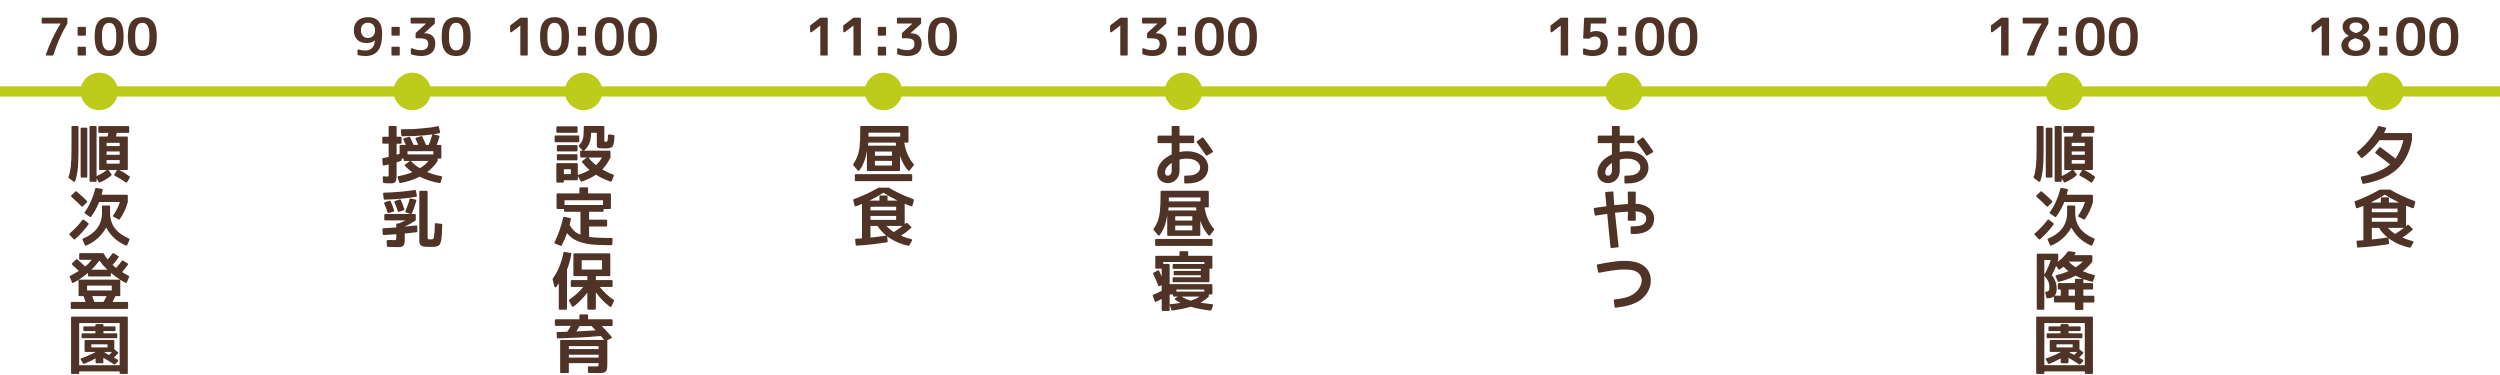 <?xml version="1.0" encoding="UTF-8" standalone="no"?>
<svg
   xmlns:dc="http://purl.org/dc/elements/1.1/"
   xmlns:cc="http://creativecommons.org/ns#"
   xmlns:rdf="http://www.w3.org/1999/02/22-rdf-syntax-ns#"
   xmlns:svg="http://www.w3.org/2000/svg"
   xmlns="http://www.w3.org/2000/svg"
   xmlns:sodipodi="http://sodipodi.sourceforge.net/DTD/sodipodi-0.dtd"
   xmlns:inkscape="http://www.inkscape.org/namespaces/inkscape"
   viewBox="0 0 600 90"
   version="1.1"
   id="svg26"
   sodipodi:docname="preview.day.svg"
   height="100%"
   width="100%"
   inkscape:version="0.92.3 (2405546, 2018-03-11)">
  <defs
     id="defs30" />
  <sodipodi:namedview
     pagecolor="#ffffff"
     bordercolor="#666666"
     borderopacity="1"
     objecttolerance="10"
     gridtolerance="10"
     guidetolerance="10"
     inkscape:pageopacity="0"
     inkscape:pageshadow="2"
     inkscape:window-width="1842"
     inkscape:window-height="1051"
     id="namedview28"
     showgrid="false"
     inkscape:zoom="2.6186521"
     inkscape:cx="300"
     inkscape:cy="43.06547"
     inkscape:window-x="-9"
     inkscape:window-y="-9"
     inkscape:window-maximized="1"
     inkscape:current-layer="svg26" />
  <rect
     style="opacity:1;fill:#bdcc1a;fill-opacity:1;stroke:none;stroke-width:2.69;stroke-linecap:square;stroke-linejoin:miter;stroke-miterlimit:4;stroke-dasharray:none;stroke-dashoffset:0;stroke-opacity:1;paint-order:normal"
     id="rect4500"
     width="600"
     height="2.444"
     x="0"
     y="20.721" />
  <path
     inkscape:connector-curvature="0"
     id="path4834"
     style="fill:#4f3327;fill-opacity:1;stroke:none;stroke-width:3.642"
     d="m 558.79,4.244 q 0.194,0 0.194,0.194 v 8.702 q 0,0.182 -0.194,0.182 h -1.396 q -0.194,0 -0.194,-0.182 V 6.149 h -0.024 l -2.026,1.554 q -0.134,0.097 -0.267,0.036 -0.134,-0.061 -0.134,-0.231 v -1.323 q 0,-0.061 0.073,-0.121 l 2.343,-1.785 q 0.048,-0.036 0.085,-0.036 z m 9.817,2.161 q 0,1.299 -1.554,2.015 v 0.024 q 1.832,0.68 1.832,2.389 0,1.202 -0.91,1.906 -0.923,0.704 -2.56,0.704 -1.663,0 -2.56,-0.704 -0.923,-0.704 -0.923,-1.906 0,-0.704 0.461,-1.275 0.437,-0.569 1.335,-0.946 v -0.024 q -0.728,-0.352 -1.117,-0.935 -0.388,-0.583 -0.388,-1.249 0,-1.02 0.838,-1.663 0.85,-0.619 2.355,-0.619 1.504,0 2.341,0.619 0.85,0.643 0.85,1.663 z m -3.156,1.53 q 1.517,-0.449 1.517,-1.36 0,-0.534 -0.413,-0.862 -0.425,-0.316 -1.141,-0.316 -0.728,0 -1.117,0.316 -0.413,0.328 -0.413,0.862 0,0.935 1.566,1.36 z m -0.182,1.238 q -1.675,0.509 -1.675,1.576 0,0.643 0.498,1.032 0.51,0.401 1.323,0.401 0.801,0 1.299,-0.401 0.473,-0.401 0.473,-1.032 0,-0.583 -0.413,-0.947 -0.206,-0.182 -0.583,-0.339 -0.376,-0.158 -0.923,-0.291 z m 5.727,-2.537 q 0,-0.182 0.182,-0.182 h 1.627 q 0.182,0 0.182,0.182 v 1.736 q 0,0.194 -0.182,0.194 h -1.627 q -0.182,0 -0.182,-0.194 z m 0,4.758 q 0,-0.182 0.182,-0.182 h 1.627 q 0.182,0 0.182,0.182 v 1.747 q 0,0.182 -0.182,0.182 h -1.627 q -0.182,0 -0.182,-0.182 v -1.748 z m 5.849,-2.61 q 0,0.449 0.024,1.032 0.036,0.571 0.206,1.08 0.17,0.498 0.51,0.85 0.34,0.351 0.983,0.351 0.631,0 0.971,-0.352 0.339,-0.352 0.509,-0.85 0.17,-0.51 0.194,-1.08 0.036,-0.581 0.036,-1.031 0,-0.449 -0.036,-1.02 -0.024,-0.583 -0.194,-1.079 -0.17,-0.51 -0.51,-0.85 -0.34,-0.352 -0.971,-0.352 -0.643,0 -0.983,0.352 -0.34,0.34 -0.509,0.85 -0.17,0.498 -0.206,1.08 -0.024,0.571 -0.024,1.02 z m -1.759,0 q 0,-0.923 0.134,-1.76 0.134,-0.849 0.51,-1.48 0.388,-0.643 1.068,-1.032 0.691,-0.388 1.77,-0.388 1.08,0 1.748,0.388 0.68,0.388 1.068,1.032 0.388,0.643 0.522,1.493 0.134,0.838 0.134,1.748 0,0.921 -0.134,1.759 -0.134,0.838 -0.522,1.492 -0.388,0.643 -1.068,1.032 -0.668,0.376 -1.748,0.376 -1.08,0 -1.771,-0.376 -0.68,-0.388 -1.068,-1.032 -0.376,-0.643 -0.51,-1.481 -0.134,-0.85 -0.134,-1.771 z m 9.72,0 q 0,0.449 0.024,1.032 0.036,0.571 0.205,1.08 0.17,0.498 0.51,0.85 0.34,0.351 0.983,0.351 0.631,0 0.971,-0.352 0.339,-0.352 0.509,-0.85 0.17,-0.51 0.194,-1.08 0.036,-0.581 0.036,-1.031 0,-0.449 -0.036,-1.02 -0.024,-0.583 -0.194,-1.079 -0.17,-0.51 -0.51,-0.85 -0.34,-0.352 -0.971,-0.352 -0.643,0 -0.983,0.352 -0.339,0.34 -0.509,0.85 -0.17,0.498 -0.206,1.08 -0.024,0.571 -0.024,1.02 z m -1.76,0 q 0,-0.923 0.134,-1.76 0.134,-0.849 0.51,-1.48 0.388,-0.643 1.068,-1.032 0.691,-0.388 1.77,-0.388 1.08,0 1.748,0.388 0.68,0.388 1.068,1.032 0.388,0.643 0.522,1.493 Q 590,7.873 590,8.784 q 0,0.921 -0.134,1.759 -0.134,0.838 -0.522,1.492 -0.388,0.643 -1.068,1.032 -0.668,0.376 -1.748,0.376 -1.08,0 -1.771,-0.376 -0.68,-0.388 -1.068,-1.032 -0.376,-0.643 -0.51,-1.481 -0.134,-0.85 -0.134,-1.771 z" />
  <path
     inkscape:connector-curvature="0"
     id="path4818"
     style="fill:#4f3327;fill-opacity:1;stroke:none;stroke-width:3.642"
     d="m 481.861,4.244 q 0.194,0 0.194,0.194 v 8.702 q 0,0.182 -0.194,0.182 h -1.396 q -0.194,0 -0.194,-0.182 V 6.149 h -0.024 l -2.026,1.554 q -0.134,0.097 -0.267,0.036 -0.134,-0.061 -0.134,-0.231 v -1.323 q 0,-0.061 0.073,-0.121 l 2.343,-1.785 q 0.049,-0.036 0.085,-0.036 z m 9.561,0 q 0.194,0 0.194,0.194 v 1.178 q 0,0.024 -0.024,0.073 -1.008,1.663 -1.845,3.544 -0.824,1.87 -1.504,3.968 -0.036,0.121 -0.158,0.121 h -1.42 q -0.121,0 -0.181,-0.085 -0.049,-0.085 -0.011,-0.206 1.408,-4.005 3.483,-7.342 v -0.036 h -4.333 q -0.182,0 -0.182,-0.182 v -1.032 q 0,-0.194 0.182,-0.194 z m 2.645,2.392 q 0,-0.182 0.182,-0.182 h 1.627 q 0.182,0 0.182,0.182 v 1.736 q 0,0.194 -0.182,0.194 h -1.627 q -0.182,0 -0.182,-0.194 z m 0,4.756 q 0,-0.182 0.182,-0.182 h 1.627 q 0.182,0 0.182,0.182 v 1.748 q 0,0.182 -0.182,0.182 h -1.627 q -0.182,0 -0.182,-0.182 z m 5.85,-2.608 q 0,0.448 0.024,1.031 0.036,0.571 0.205,1.08 0.17,0.498 0.51,0.85 0.34,0.351 0.983,0.351 0.631,0 0.971,-0.352 0.339,-0.352 0.509,-0.85 0.17,-0.51 0.194,-1.08 0.036,-0.581 0.036,-1.031 0,-0.449 -0.036,-1.02 -0.024,-0.583 -0.194,-1.079 -0.17,-0.51 -0.51,-0.85 -0.34,-0.352 -0.971,-0.352 -0.643,0 -0.983,0.352 -0.34,0.34 -0.509,0.85 -0.17,0.498 -0.206,1.08 -0.024,0.571 -0.024,1.02 z m -1.76,0 q 0,-0.923 0.134,-1.76 0.134,-0.85 0.51,-1.481 0.388,-0.643 1.068,-1.032 0.691,-0.388 1.77,-0.388 1.08,0 1.748,0.388 0.68,0.388 1.068,1.032 0.388,0.643 0.522,1.493 0.134,0.838 0.134,1.748 0,0.921 -0.134,1.759 -0.134,0.838 -0.522,1.492 -0.388,0.643 -1.068,1.032 -0.668,0.376 -1.748,0.376 -1.08,0 -1.771,-0.376 -0.68,-0.388 -1.068,-1.032 -0.376,-0.643 -0.51,-1.481 -0.134,-0.85 -0.134,-1.771 z m 9.72,0 q 0,0.448 0.024,1.031 0.036,0.571 0.206,1.08 0.169,0.498 0.509,0.85 0.34,0.351 0.983,0.351 0.631,0 0.971,-0.352 0.339,-0.352 0.509,-0.85 0.17,-0.51 0.194,-1.08 0.036,-0.581 0.036,-1.031 0,-0.449 -0.036,-1.02 -0.024,-0.583 -0.194,-1.079 -0.17,-0.51 -0.51,-0.85 -0.34,-0.352 -0.971,-0.352 -0.643,0 -0.983,0.352 -0.339,0.34 -0.509,0.85 -0.17,0.498 -0.206,1.08 -0.024,0.571 -0.024,1.02 z m -1.76,0 q 0,-0.923 0.134,-1.76 0.134,-0.85 0.51,-1.481 0.388,-0.643 1.068,-1.032 0.691,-0.388 1.771,-0.388 1.08,0 1.747,0.388 0.68,0.388 1.068,1.032 0.388,0.643 0.522,1.493 0.134,0.838 0.134,1.748 0,0.921 -0.134,1.759 -0.134,0.838 -0.522,1.492 -0.388,0.643 -1.068,1.032 -0.668,0.376 -1.748,0.376 -1.08,0 -1.771,-0.376 -0.68,-0.388 -1.068,-1.032 -0.376,-0.643 -0.51,-1.481 -0.134,-0.85 -0.134,-1.771 z" />
  <path
     inkscape:connector-curvature="0"
     id="path4802"
     style="fill:#4f3327;fill-opacity:1;stroke:none;stroke-width:3.642"
     d="m 376.159,4.244 q 0.194,0 0.194,0.194 v 8.702 q 0,0.182 -0.194,0.182 h -1.396 q -0.194,0 -0.194,-0.182 V 6.149 h -0.024 l -2.026,1.554 q -0.134,0.097 -0.267,0.036 -0.134,-0.061 -0.134,-0.231 v -1.323 q 0,-0.061 0.073,-0.121 l 2.343,-1.785 q 0.049,-0.036 0.085,-0.036 z m 6.892,3.205 q 1.335,0 2.088,0.728 0.741,0.728 0.741,2.075 0,3.19 -3.642,3.19 -1.152,0 -2.196,-0.352 -0.109,-0.049 -0.109,-0.17 v -1.091 q 0,-0.121 0.085,-0.182 0.097,-0.061 0.219,-0.011 0.558,0.194 1.044,0.303 0.486,0.109 0.91,0.109 1.965,0 1.965,-1.797 0,-1.48 -1.42,-1.48 -0.716,0 -1.25,0.473 -0.061,0.036 -0.109,0.036 h -1.225 q -0.194,0 -0.194,-0.194 l 0.231,-4.659 q 0,-0.073 0.049,-0.121 0.061,-0.061 0.134,-0.061 h 4.938 q 0.182,0 0.182,0.194 v 1.032 q 0,0.182 -0.182,0.182 h -3.53 l -0.097,2.099 h 0.024 q 0.607,-0.303 1.347,-0.303 z m 5.315,-0.813 q 0,-0.182 0.182,-0.182 h 1.627 q 0.182,0 0.182,0.182 v 1.736 q 0,0.194 -0.182,0.194 h -1.627 q -0.182,0 -0.182,-0.194 z m 0,4.756 q 0,-0.182 0.182,-0.182 h 1.627 q 0.182,0 0.182,0.182 v 1.748 q 0,0.182 -0.182,0.182 h -1.627 q -0.182,0 -0.182,-0.182 z m 5.85,-2.608 q 0,0.448 0.024,1.031 0.036,0.571 0.206,1.08 0.17,0.498 0.509,0.85 0.34,0.351 0.983,0.351 0.631,0 0.971,-0.352 0.34,-0.352 0.509,-0.85 0.17,-0.51 0.194,-1.08 0.036,-0.581 0.036,-1.031 0,-0.449 -0.036,-1.02 -0.024,-0.583 -0.194,-1.079 -0.17,-0.51 -0.51,-0.85 -0.34,-0.352 -0.971,-0.352 -0.643,0 -0.983,0.352 -0.339,0.34 -0.509,0.85 -0.17,0.498 -0.206,1.08 -0.024,0.571 -0.024,1.02 z m -1.76,0 q 0,-0.923 0.134,-1.76 0.134,-0.85 0.51,-1.481 0.388,-0.643 1.068,-1.032 0.691,-0.388 1.771,-0.388 1.08,0 1.747,0.388 0.68,0.388 1.068,1.032 0.388,0.643 0.522,1.493 0.134,0.838 0.134,1.748 0,0.921 -0.134,1.759 -0.134,0.838 -0.522,1.492 -0.388,0.643 -1.068,1.032 -0.668,0.376 -1.748,0.376 -1.079,0 -1.771,-0.376 -0.68,-0.388 -1.068,-1.032 -0.376,-0.643 -0.51,-1.481 -0.134,-0.85 -0.134,-1.771 z m 9.719,0 q 0,0.448 0.024,1.031 0.036,0.571 0.206,1.08 0.17,0.498 0.51,0.85 0.34,0.351 0.983,0.351 0.631,0 0.971,-0.352 0.34,-0.352 0.51,-0.85 0.169,-0.51 0.193,-1.08 0.036,-0.581 0.036,-1.031 0,-0.449 -0.036,-1.02 -0.024,-0.583 -0.194,-1.079 -0.17,-0.51 -0.51,-0.85 -0.34,-0.352 -0.971,-0.352 -0.643,0 -0.982,0.352 -0.34,0.34 -0.51,0.85 -0.17,0.498 -0.206,1.08 -0.024,0.571 -0.024,1.02 z m -1.76,0 q 0,-0.923 0.134,-1.76 0.134,-0.85 0.51,-1.481 0.388,-0.643 1.068,-1.032 0.692,-0.388 1.772,-0.388 1.08,0 1.747,0.388 0.68,0.388 1.068,1.032 0.388,0.643 0.522,1.493 0.134,0.838 0.134,1.748 0,0.921 -0.134,1.759 -0.134,0.838 -0.522,1.492 -0.388,0.643 -1.068,1.032 -0.668,0.376 -1.748,0.376 -1.079,0 -1.771,-0.376 -0.68,-0.388 -1.068,-1.032 -0.376,-0.643 -0.51,-1.481 -0.134,-0.85 -0.134,-1.771 z" />
  <path
     inkscape:connector-curvature="0"
     id="path4786"
     style="fill:#4f3327;fill-opacity:1;stroke:none;stroke-width:3.642"
     d="m 270.456,4.244 q 0.194,0 0.194,0.194 v 8.702 q 0,0.182 -0.194,0.182 h -1.396 q -0.194,0 -0.194,-0.182 V 6.149 h -0.024 l -2.026,1.554 q -0.134,0.097 -0.267,0.036 -0.134,-0.061 -0.134,-0.231 v -1.323 q 0,-0.061 0.073,-0.121 l 2.343,-1.785 q 0.049,-0.036 0.085,-0.036 h 1.542 z m 7.122,3.751 q 1.153,0 1.797,0.643 0.656,0.654 0.656,1.82 0,1.445 -0.862,2.208 -0.886,0.777 -2.489,0.777 -1.298,0 -2.413,-0.401 -0.109,-0.036 -0.109,-0.158 v -1.093 q 0,-0.134 0.085,-0.182 0.097,-0.061 0.231,-0.011 0.558,0.231 1.093,0.34 0.533,0.109 1.043,0.109 0.801,0 1.263,-0.401 0.449,-0.388 0.449,-1.153 0,-0.704 -0.498,-1.008 -0.51,-0.302 -1.772,-0.302 h -0.558 q -0.194,0 -0.194,-0.182 v -0.983 q 0,-0.073 0.049,-0.121 l 2.44,-2.22 v -0.024 h -3.508 q -0.182,0 -0.182,-0.182 V 4.438 q 0,-0.194 0.182,-0.194 h 5.449 q 0.182,0 0.182,0.194 v 1.141 q 0,0.073 -0.049,0.121 l -2.501,2.27 v 0.024 z m 5.085,-1.36 q 0,-0.182 0.182,-0.182 h 1.625 q 0.182,0 0.182,0.182 v 1.736 q 0,0.194 -0.182,0.194 h -1.627 q -0.182,0 -0.182,-0.194 V 6.635 Z m 0,4.756 q 0,-0.182 0.182,-0.182 h 1.625 q 0.182,0 0.182,0.182 v 1.748 q 0,0.182 -0.182,0.182 h -1.627 q -0.182,0 -0.182,-0.182 v -1.748 z m 5.849,-2.608 q 0,0.448 0.024,1.031 0.036,0.571 0.206,1.08 0.17,0.498 0.51,0.85 0.339,0.351 0.982,0.351 0.631,0 0.971,-0.352 0.34,-0.352 0.51,-0.85 0.17,-0.51 0.194,-1.08 0.036,-0.581 0.036,-1.031 0,-0.449 -0.036,-1.02 -0.024,-0.583 -0.194,-1.079 -0.17,-0.51 -0.51,-0.85 -0.34,-0.352 -0.971,-0.352 -0.643,0 -0.983,0.352 -0.34,0.34 -0.51,0.85 -0.17,0.498 -0.206,1.08 -0.024,0.571 -0.024,1.02 z m -1.76,0 q 0,-0.923 0.134,-1.76 0.134,-0.85 0.51,-1.481 0.388,-0.643 1.068,-1.032 0.692,-0.388 1.771,-0.388 1.08,0 1.748,0.388 0.679,0.388 1.067,1.032 0.388,0.643 0.522,1.493 0.134,0.838 0.134,1.748 0,0.921 -0.134,1.759 -0.134,0.838 -0.522,1.492 -0.388,0.643 -1.068,1.032 -0.668,0.376 -1.748,0.376 -1.079,0 -1.771,-0.376 -0.68,-0.388 -1.068,-1.032 -0.375,-0.643 -0.509,-1.481 -0.134,-0.85 -0.134,-1.771 z m 9.72,0 q 0,0.448 0.024,1.031 0.036,0.571 0.206,1.08 0.17,0.498 0.51,0.85 0.34,0.351 0.982,0.351 0.631,0 0.971,-0.352 0.34,-0.352 0.51,-0.85 0.17,-0.51 0.194,-1.08 0.036,-0.581 0.036,-1.031 0,-0.449 -0.036,-1.02 -0.024,-0.583 -0.194,-1.079 -0.17,-0.51 -0.51,-0.85 -0.34,-0.352 -0.971,-0.352 -0.643,0 -0.983,0.352 -0.34,0.34 -0.51,0.85 -0.17,0.498 -0.206,1.08 -0.024,0.571 -0.024,1.02 z m -1.76,0 q 0,-0.923 0.134,-1.76 0.134,-0.85 0.51,-1.481 0.388,-0.643 1.068,-1.032 0.692,-0.388 1.771,-0.388 1.08,0 1.748,0.388 0.679,0.388 1.067,1.032 0.388,0.643 0.522,1.493 0.134,0.838 0.134,1.748 0,0.921 -0.134,1.759 -0.134,0.838 -0.522,1.492 -0.388,0.643 -1.068,1.032 -0.668,0.376 -1.748,0.376 -1.079,0 -1.77,-0.376 -0.68,-0.388 -1.068,-1.032 -0.376,-0.643 -0.51,-1.481 -0.134,-0.85 -0.134,-1.771 z" />
  <path
     inkscape:connector-curvature="0"
     id="path4772"
     style="fill:#4f3327;fill-opacity:1;stroke:none;stroke-width:3.642"
     d="m 198.462,4.244 q 0.194,0 0.194,0.194 v 8.702 q 0,0.182 -0.194,0.182 h -1.396 q -0.194,0 -0.194,-0.182 V 6.149 h -0.024 l -2.026,1.554 q -0.134,0.097 -0.267,0.036 -0.134,-0.061 -0.134,-0.231 v -1.323 q 0,-0.061 0.073,-0.121 l 2.343,-1.785 q 0.049,-0.036 0.085,-0.036 z m 7.96,0 q 0.194,0 0.194,0.194 v 8.702 q 0,0.182 -0.194,0.182 h -1.396 q -0.194,0 -0.194,-0.182 V 6.149 h -0.024 l -2.026,1.554 q -0.134,0.097 -0.267,0.036 -0.134,-0.061 -0.134,-0.231 v -1.323 q 0,-0.061 0.073,-0.121 l 2.343,-1.785 q 0.049,-0.036 0.085,-0.036 z m 4.246,2.392 q 0,-0.182 0.182,-0.182 h 1.627 q 0.182,0 0.182,0.182 v 1.736 q 0,0.194 -0.182,0.194 h -1.627 q -0.182,0 -0.182,-0.194 z m 0,4.756 q 0,-0.182 0.182,-0.182 h 1.627 q 0.182,0 0.182,0.182 v 1.748 q 0,0.182 -0.182,0.182 h -1.627 q -0.182,0 -0.182,-0.182 z m 8.069,-3.397 q 1.153,0 1.797,0.643 0.656,0.654 0.656,1.82 0,1.445 -0.862,2.208 -0.886,0.777 -2.489,0.777 -1.298,0 -2.413,-0.401 -0.109,-0.036 -0.109,-0.158 v -1.093 q 0,-0.134 0.085,-0.182 0.097,-0.061 0.231,-0.011 0.558,0.231 1.091,0.34 0.534,0.109 1.044,0.109 0.801,0 1.263,-0.401 0.448,-0.388 0.448,-1.153 0,-0.704 -0.498,-1.008 -0.51,-0.302 -1.772,-0.302 h -0.557 q -0.194,0 -0.194,-0.182 v -0.983 q 0,-0.073 0.049,-0.121 l 2.44,-2.22 v -0.024 h -3.508 q -0.182,0 -0.182,-0.182 V 4.438 q 0,-0.194 0.182,-0.194 h 5.449 q 0.182,0 0.182,0.194 v 1.141 q 0,0.073 -0.049,0.121 l -2.501,2.27 v 0.024 z m 5.741,0.789 q 0,0.448 0.024,1.031 0.036,0.571 0.206,1.08 0.17,0.498 0.509,0.85 0.34,0.351 0.983,0.351 0.631,0 0.971,-0.352 0.34,-0.352 0.509,-0.85 0.17,-0.51 0.194,-1.08 0.036,-0.581 0.036,-1.031 0,-0.449 -0.036,-1.02 -0.024,-0.583 -0.194,-1.079 -0.17,-0.51 -0.51,-0.85 -0.34,-0.352 -0.971,-0.352 -0.643,0 -0.983,0.352 -0.339,0.34 -0.509,0.85 -0.17,0.498 -0.206,1.08 -0.024,0.571 -0.024,1.02 z m -1.76,0 q 0,-0.923 0.134,-1.76 0.134,-0.85 0.51,-1.481 0.388,-0.643 1.068,-1.032 0.691,-0.388 1.771,-0.388 1.08,0 1.747,0.388 0.68,0.388 1.068,1.032 0.388,0.643 0.522,1.493 0.134,0.838 0.134,1.748 0,0.921 -0.134,1.759 -0.134,0.838 -0.522,1.492 -0.388,0.643 -1.068,1.032 -0.668,0.376 -1.748,0.376 -1.079,0 -1.771,-0.376 -0.68,-0.388 -1.068,-1.032 -0.376,-0.643 -0.51,-1.481 -0.134,-0.85 -0.134,-1.771 z" />
  <path
     inkscape:connector-curvature="0"
     id="path4754"
     style="fill:#4f3327;fill-opacity:1;stroke:none;stroke-width:3.642"
     d="m 126.467,4.244 q 0.194,0 0.194,0.194 v 8.702 q 0,0.182 -0.194,0.182 h -1.396 q -0.194,0 -0.194,-0.182 V 6.149 h -0.024 l -2.027,1.554 q -0.134,0.097 -0.266,0.036 -0.134,-0.061 -0.134,-0.231 v -1.323 q 0,-0.061 0.073,-0.121 l 2.343,-1.785 q 0.049,-0.036 0.085,-0.036 z m 4.902,4.54 q 0,0.448 0.024,1.031 0.036,0.571 0.206,1.08 0.17,0.498 0.51,0.85 0.34,0.351 0.983,0.351 0.63,0 0.97,-0.352 0.34,-0.352 0.51,-0.85 0.17,-0.51 0.194,-1.08 0.036,-0.581 0.036,-1.031 0,-0.449 -0.036,-1.02 -0.024,-0.583 -0.194,-1.079 -0.17,-0.51 -0.51,-0.85 -0.34,-0.352 -0.971,-0.352 -0.643,0 -0.983,0.352 -0.34,0.34 -0.51,0.85 -0.17,0.498 -0.206,1.08 -0.024,0.571 -0.024,1.02 z m -1.76,0 q 0,-0.923 0.134,-1.76 0.134,-0.85 0.51,-1.481 0.388,-0.643 1.068,-1.032 0.692,-0.388 1.772,-0.388 1.079,0 1.746,0.388 0.68,0.388 1.068,1.032 0.388,0.643 0.522,1.493 0.134,0.838 0.134,1.748 0,0.921 -0.134,1.759 -0.134,0.838 -0.522,1.492 -0.388,0.643 -1.068,1.032 -0.668,0.376 -1.747,0.376 -1.08,0 -1.772,-0.376 -0.679,-0.388 -1.067,-1.032 -0.376,-0.643 -0.51,-1.481 -0.134,-0.85 -0.134,-1.771 z m 9.065,-2.149 q 0,-0.182 0.182,-0.182 h 1.627 q 0.182,0 0.182,0.182 v 1.736 q 0,0.194 -0.182,0.194 h -1.627 q -0.182,0 -0.182,-0.194 z m 0,4.756 q 0,-0.182 0.182,-0.182 h 1.627 q 0.182,0 0.182,0.182 v 1.748 q 0,0.182 -0.182,0.182 h -1.627 q -0.182,0 -0.182,-0.182 z m 5.849,-2.608 q 0,0.448 0.024,1.031 0.036,0.571 0.206,1.08 0.17,0.498 0.51,0.85 0.34,0.351 0.983,0.351 0.631,0 0.97,-0.352 0.34,-0.352 0.51,-0.85 0.17,-0.51 0.194,-1.08 0.036,-0.581 0.036,-1.031 0,-0.449 -0.036,-1.02 -0.024,-0.583 -0.194,-1.079 -0.17,-0.51 -0.51,-0.85 -0.34,-0.352 -0.971,-0.352 -0.643,0 -0.983,0.352 -0.34,0.34 -0.51,0.85 -0.17,0.498 -0.206,1.08 -0.024,0.571 -0.024,1.02 z m -1.759,0 q 0,-0.923 0.134,-1.76 0.134,-0.85 0.51,-1.481 0.388,-0.643 1.067,-1.032 0.692,-0.388 1.772,-0.388 1.079,0 1.747,0.388 0.68,0.388 1.068,1.032 0.388,0.643 0.522,1.493 0.132,0.838 0.132,1.748 0,0.921 -0.134,1.759 -0.134,0.838 -0.522,1.492 -0.388,0.643 -1.068,1.032 -0.668,0.376 -1.747,0.376 -1.08,0 -1.772,-0.376 -0.679,-0.388 -1.067,-1.032 -0.376,-0.643 -0.51,-1.481 -0.134,-0.85 -0.134,-1.771 z m 9.719,0 q 0,0.448 0.024,1.031 0.036,0.571 0.206,1.08 0.17,0.498 0.51,0.85 0.34,0.351 0.983,0.351 0.631,0 0.97,-0.352 0.34,-0.352 0.51,-0.85 0.17,-0.51 0.194,-1.08 0.036,-0.581 0.036,-1.031 0,-0.449 -0.036,-1.02 -0.024,-0.583 -0.194,-1.079 -0.17,-0.51 -0.51,-0.85 -0.34,-0.352 -0.971,-0.352 -0.643,0 -0.983,0.352 -0.34,0.34 -0.51,0.85 -0.169,0.498 -0.205,1.08 -0.024,0.571 -0.024,1.02 z m -1.759,0 q 0,-0.923 0.134,-1.76 0.134,-0.85 0.51,-1.481 0.388,-0.643 1.067,-1.032 0.692,-0.388 1.772,-0.388 1.079,0 1.747,0.388 0.68,0.388 1.068,1.032 0.388,0.643 0.522,1.493 0.134,0.838 0.134,1.748 0,0.921 -0.134,1.759 -0.134,0.838 -0.522,1.492 -0.388,0.643 -1.068,1.032 -0.668,0.376 -1.748,0.376 -1.08,0 -1.771,-0.376 -0.68,-0.388 -1.068,-1.032 -0.376,-0.643 -0.51,-1.481 -0.134,-0.85 -0.134,-1.771 z" />
  <path
     inkscape:connector-curvature="0"
     id="path4740"
     style="fill:#4f3327;fill-opacity:1;stroke:none;stroke-width:3.642"
     d="m 85.797,12.083 q 0,-0.121 0.073,-0.182 0.085,-0.061 0.194,-0.024 0.401,0.109 0.813,0.182 0.413,0.061 0.838,0.061 1.008,0 1.615,-0.631 0.594,-0.607 0.63,-1.785 l -0.024,-0.011 q -0.704,0.643 -1.979,0.643 -1.431,0 -2.22,-0.813 -0.813,-0.812 -0.813,-2.292 0,-1.432 0.923,-2.27 0.91,-0.838 2.489,-0.838 1.65,0 2.512,0.983 0.874,0.983 0.874,2.998 0,2.765 -1.008,4.052 -1.008,1.287 -2.938,1.287 -0.897,0 -1.844,-0.206 -0.134,-0.036 -0.134,-0.182 z m 2.536,-6.626 q -0.801,0 -1.25,0.461 -0.46,0.461 -0.46,1.287 0,0.91 0.461,1.408 0.461,0.498 1.25,0.498 0.753,0 1.225,-0.51 0.449,-0.498 0.449,-1.396 0,-0.777 -0.473,-1.275 -0.473,-0.473 -1.202,-0.473 z m 5.618,1.178 q 0,-0.182 0.182,-0.182 h 1.627 q 0.182,0 0.182,0.182 v 1.736 q 0,0.194 -0.182,0.194 h -1.627 q -0.182,0 -0.182,-0.194 z m 0,4.756 q 0,-0.182 0.182,-0.182 h 1.627 q 0.182,0 0.182,0.182 v 1.748 q 0,0.182 -0.182,0.182 h -1.627 q -0.182,0 -0.182,-0.182 z m 8.069,-3.397 q 1.153,0 1.797,0.643 0.656,0.654 0.656,1.82 0,1.445 -0.862,2.208 -0.886,0.777 -2.489,0.777 -1.298,0 -2.413,-0.401 -0.109,-0.036 -0.109,-0.158 v -1.093 q 0,-0.134 0.085,-0.182 0.097,-0.061 0.231,-0.011 0.558,0.231 1.093,0.34 0.533,0.109 1.043,0.109 0.801,0 1.263,-0.401 0.449,-0.388 0.449,-1.153 0,-0.704 -0.498,-1.008 -0.51,-0.302 -1.772,-0.302 h -0.558 q -0.194,0 -0.194,-0.182 v -0.983 q 0,-0.073 0.049,-0.121 l 2.44,-2.22 v -0.024 h -3.508 q -0.182,0 -0.182,-0.182 V 4.438 q 0,-0.194 0.182,-0.194 h 5.45 q 0.182,0 0.182,0.194 v 1.141 q 0,0.073 -0.049,0.121 l -2.501,2.27 v 0.024 z m 5.741,0.789 q 0,0.448 0.024,1.031 0.036,0.571 0.206,1.08 0.17,0.498 0.509,0.85 0.34,0.351 0.983,0.351 0.631,0 0.971,-0.352 0.34,-0.352 0.51,-0.85 0.17,-0.51 0.193,-1.08 0.036,-0.581 0.036,-1.031 0,-0.449 -0.036,-1.02 -0.024,-0.583 -0.194,-1.079 -0.17,-0.51 -0.51,-0.85 -0.34,-0.352 -0.971,-0.352 -0.643,0 -0.982,0.352 -0.34,0.34 -0.51,0.85 -0.17,0.498 -0.206,1.08 -0.024,0.571 -0.024,1.02 z m -1.76,0 q 0,-0.923 0.134,-1.76 0.134,-0.85 0.51,-1.481 0.388,-0.643 1.068,-1.032 0.692,-0.388 1.771,-0.388 1.08,0 1.747,0.388 0.68,0.388 1.068,1.032 0.388,0.643 0.522,1.493 0.134,0.838 0.134,1.748 0,0.921 -0.134,1.759 -0.134,0.838 -0.522,1.492 -0.388,0.643 -1.068,1.032 -0.668,0.376 -1.748,0.376 -1.079,0 -1.771,-0.376 -0.68,-0.388 -1.068,-1.032 -0.376,-0.643 -0.51,-1.481 -0.134,-0.85 -0.134,-1.771 z" />
  <path
     inkscape:connector-curvature="0"
     id="path4726"
     style="fill:#4f3327;fill-opacity:1;stroke:none;stroke-width:3.642"
     d="m 15.982,4.244 q 0.194,0 0.194,0.194 v 1.178 q 0,0.024 -0.024,0.073 -1.008,1.663 -1.845,3.544 -0.824,1.87 -1.504,3.968 -0.036,0.121 -0.158,0.121 h -1.42 q -0.121,0 -0.182,-0.085 -0.049,-0.085 -0.012,-0.206 1.408,-4.005 3.484,-7.342 V 5.652 H 10.182 Q 10,5.652 10,5.47 v -1.032 q 0,-0.194 0.182,-0.194 z m 2.645,2.392 q 0,-0.182 0.182,-0.182 h 1.627 q 0.182,0 0.182,0.182 v 1.736 q 0,0.194 -0.182,0.194 h -1.627 q -0.182,0 -0.182,-0.194 z m 0,4.758 q 0,-0.182 0.182,-0.182 h 1.627 q 0.182,0 0.182,0.182 v 1.747 q 0,0.182 -0.182,0.182 h -1.627 q -0.182,0 -0.182,-0.182 v -1.748 z m 5.849,-2.61 q 0,0.449 0.024,1.032 0.036,0.571 0.206,1.08 0.17,0.498 0.51,0.85 0.34,0.351 0.983,0.351 0.631,0 0.97,-0.352 0.34,-0.352 0.51,-0.85 0.17,-0.51 0.194,-1.08 0.036,-0.581 0.036,-1.031 0,-0.449 -0.036,-1.02 -0.024,-0.583 -0.194,-1.079 -0.17,-0.51 -0.51,-0.85 -0.34,-0.352 -0.971,-0.352 -0.643,0 -0.983,0.352 -0.34,0.34 -0.51,0.85 -0.17,0.498 -0.206,1.08 -0.023,0.571 -0.023,1.02 z m -1.759,0 q 0,-0.923 0.134,-1.76 0.134,-0.849 0.51,-1.48 0.388,-0.643 1.067,-1.032 0.692,-0.388 1.772,-0.388 1.079,0 1.747,0.388 0.68,0.388 1.068,1.032 0.388,0.643 0.522,1.493 0.132,0.838 0.132,1.748 0,0.921 -0.134,1.759 -0.134,0.838 -0.522,1.492 -0.388,0.643 -1.068,1.032 -0.668,0.376 -1.747,0.376 -1.08,0 -1.771,-0.376 Q 23.748,12.678 23.36,12.035 22.983,11.391 22.85,10.554 22.716,9.704 22.716,8.783 Z m 9.719,0 q 0,0.449 0.024,1.032 0.036,0.571 0.206,1.08 0.17,0.498 0.51,0.85 0.34,0.351 0.983,0.351 0.631,0 0.97,-0.352 0.34,-0.352 0.51,-0.85 0.17,-0.51 0.194,-1.08 0.036,-0.581 0.036,-1.031 0,-0.449 -0.036,-1.02 -0.024,-0.583 -0.194,-1.079 -0.17,-0.51 -0.51,-0.85 -0.34,-0.352 -0.971,-0.352 -0.643,0 -0.983,0.352 -0.34,0.34 -0.51,0.85 -0.169,0.498 -0.205,1.08 -0.024,0.571 -0.024,1.02 z m -1.759,0 q 0,-0.923 0.134,-1.76 0.134,-0.849 0.51,-1.48 0.388,-0.643 1.067,-1.032 0.692,-0.388 1.772,-0.388 1.079,0 1.747,0.388 0.68,0.388 1.068,1.032 0.388,0.643 0.522,1.493 0.134,0.838 0.134,1.748 0,0.921 -0.134,1.759 -0.134,0.838 -0.522,1.492 -0.388,0.643 -1.068,1.032 -0.668,0.376 -1.748,0.376 -1.08,0 -1.771,-0.376 Q 31.708,12.678 31.32,12.035 30.943,11.391 30.81,10.554 30.676,9.704 30.676,8.783 Z" />
  <path
     inkscape:connector-curvature="0"
     id="path5004"
     style="fill:#4f3327;fill-opacity:1;stroke:none;stroke-width:3.536"
     d="m 571.014,35.4 q 0.134,-0.179 0.299,-0.045 0.985,0.702 1.882,1.39 0.911,0.687 1.733,1.33 0.029,-0.045 0.059,-0.105 0.031,-0.059 0.09,-0.134 0.554,-0.822 0.987,-1.852 0.433,-1.031 0.747,-2.33 h -5.736 q -0.119,0.164 -0.298,0.388 -0.165,0.224 -0.389,0.507 -1.509,1.853 -3.42,3.332 -0.194,0.134 -0.329,-0.029 l -0.911,-1.106 q -0.165,-0.179 0.029,-0.329 0.807,-0.642 1.509,-1.344 0.718,-0.718 1.36,-1.509 1.314,-1.569 2.122,-3.212 0.088,-0.15 0.253,-0.105 l 1.478,0.358 q 0.12,0.031 0.179,0.12 0.06,0.09 -0.014,0.209 -0.12,0.269 -0.239,0.523 -0.105,0.238 -0.239,0.477 h 6.483 q 0.224,0 0.224,0.224 v 1.465 q 0,0.031 -0.029,0.031 h 0.016 q -0.837,4.511 -3.689,7.049 -2.824,2.511 -7.932,3.422 -0.21,0.029 -0.255,-0.165 l -0.372,-1.299 q -0.075,-0.255 0.179,-0.299 1.583,-0.329 2.838,-0.761 1.254,-0.434 2.225,-0.942 1.03,-0.537 1.777,-1.195 -0.837,-0.672 -1.703,-1.314 -0.851,-0.642 -1.747,-1.314 -0.09,-0.074 -0.12,-0.165 -0.016,-0.104 0.059,-0.193 l 0.897,-1.076 z m 2.569,10.097 q 0.029,0 0.09,0.031 2.525,1.509 5.84,2.733 0.21,0.074 0.15,0.269 l -0.343,1.285 q -0.031,0.105 -0.12,0.15 -0.074,0.029 -0.193,0 -0.418,-0.165 -0.807,-0.299 -0.389,-0.134 -0.747,-0.298 v 4.915 q 0.031,-0.031 0.09,-0.075 0.075,-0.059 0.15,-0.134 0.075,-0.074 0.12,-0.105 0.149,-0.119 0.283,0.031 l 0.882,0.851 q 0.075,0.074 0.075,0.179 0,0.09 -0.09,0.165 -0.523,0.477 -1.121,0.941 -0.598,0.448 -1.269,0.882 0.567,0.253 1.165,0.462 0.613,0.194 1.285,0.374 0.15,0.031 0.194,0.15 0.059,0.105 -0.016,0.224 l -0.642,1.106 q -0.059,0.134 -0.238,0.105 -2.48,-0.539 -4.362,-1.777 -0.255,-0.165 -0.418,-0.284 -0.165,-0.134 -0.298,-0.224 l 0.134,1.209 q 0.029,0.224 -0.194,0.255 -1.912,0.298 -3.704,0.493 -1.792,0.194 -3.555,0.298 -0.09,0.016 -0.165,-0.045 -0.059,-0.059 -0.059,-0.149 l -0.135,-1.195 q -0.03,-0.239 0.239,-0.269 0.942,-0.045 1.405,-0.09 v -8.261 q -0.315,0.134 -0.687,0.269 -0.359,0.134 -0.778,0.299 -0.238,0.074 -0.314,-0.165 l -0.328,-1.269 q -0.09,-0.194 0.134,-0.269 3.316,-1.226 5.84,-2.734 0.059,-0.03 0.09,-0.03 z m 1.254,10.651 q 1.106,-0.687 2.107,-1.464 h -3.854 q 0.658,0.761 1.748,1.464 z m -1.792,0.851 q -1.269,-0.987 -2.091,-2.315 h -1.718 v 2.793 q 1.031,-0.106 1.972,-0.224 0.956,-0.12 1.837,-0.255 z m 2.704,-8.394 q -0.822,-0.404 -1.674,-0.867 -0.837,-0.462 -1.702,-1.03 -0.866,0.568 -1.718,1.03 -0.837,0.463 -1.658,0.867 h 2.404 v -1.016 q 0,-0.224 0.24,-0.224 h 1.464 q 0.238,0 0.238,0.224 v 1.016 h 2.404 z m -0.344,2.329 v -0.865 h -6.169 v 0.866 h 6.169 z m -6.169,2.287 h 6.169 v -0.942 h -6.169 z" />
  <path
     inkscape:connector-curvature="0"
     id="path4962"
     style="fill:#4f3327;fill-opacity:1;stroke:none;stroke-width:3.536"
     d="m 493.119,30.46 q 0,-0.224 0.238,-0.224 h 1.226 q 0.224,0 0.224,0.224 v 11.786 q 0.731,-0.315 1.33,-0.672 0.613,-0.375 1.12,-0.778 h -1.614 q -0.224,0 -0.224,-0.239 v -7.573 q 0,-0.224 0.224,-0.224 h 1.777 q 0.106,-0.418 0.224,-0.866 h -2.195 q -0.224,0 -0.224,-0.239 v -1.179 q 0,-0.224 0.224,-0.224 h 6.96 q 0.224,0 0.224,0.224 v 1.18 q 0,0.239 -0.224,0.239 h -2.749 q -0.074,0.269 -0.118,0.493 -0.046,0.21 -0.091,0.374 h 2.614 q 0.239,0 0.239,0.224 v 7.573 q 0,0.239 -0.239,0.239 h -1.853 q 1.405,0.687 2.525,1.569 0.165,0.119 0.045,0.283 l -0.642,1.047 q -0.059,0.105 -0.165,0.119 -0.088,0.031 -0.178,-0.045 -1.21,-0.88 -2.599,-1.583 -0.239,-0.12 -0.106,-0.358 l 0.644,-1.031 h -2.091 l 0.731,0.987 q 0.12,0.149 -0.029,0.298 -1.03,0.971 -2.749,1.703 -0.179,0.074 -0.269,-0.09 l -0.522,-0.882 v 0.598 q 0,0.224 -0.224,0.224 h -1.226 q -0.238,0 -0.238,-0.224 z m -2.137,0.403 q 0,-0.224 0.224,-0.224 h 1.15 q 0.224,0 0.224,0.224 v 11.532 q 0,0.224 -0.224,0.224 h -1.15 q -0.224,0 -0.224,-0.224 z m -2.196,-0.403 q 0,-0.224 0.239,-0.224 h 1.21 q 0.224,0 0.224,0.224 v 6.141 q 0,1.313 -0.06,2.389 -0.045,1.061 -0.15,1.941 -0.09,0.687 -0.239,1.33 -0.134,0.628 -0.343,1.21 -0.045,0.119 -0.165,0.15 -0.118,0.045 -0.238,-0.045 l -1.12,-0.852 q -0.12,-0.119 -0.075,-0.239 0.224,-0.582 0.343,-1.209 0.134,-0.642 0.21,-1.344 0.074,-0.778 0.119,-1.794 0.045,-1.015 0.045,-2.3 z m 11.562,3.809 h -3.138 v 0.792 h 3.136 v -0.792 z m 0,5.005 v -0.852 h -3.138 v 0.852 h 3.136 z m 0,-2.122 V 36.346 h -3.138 v 0.806 h 3.136 z M 488.339,56.378 q -0.15,-0.18 0.016,-0.359 1.882,-1.643 3.047,-3.241 0.134,-0.179 0.314,-0.059 l 1.09,0.822 q 0.075,0.059 0.09,0.149 0.031,0.09 -0.03,0.165 -1.3,1.852 -3.241,3.555 -0.074,0.074 -0.165,0.074 -0.088,-0.014 -0.164,-0.09 z m 3.181,-6.857 q -0.074,0.075 -0.179,0.075 -0.09,-0.016 -0.164,-0.09 -0.537,-0.568 -1.15,-1.12 -0.598,-0.568 -1.254,-1.136 -0.075,-0.074 -0.09,-0.179 0,-0.105 0.074,-0.179 l 0.971,-0.926 q 0.134,-0.148 0.283,-0.014 0.718,0.582 1.315,1.149 0.613,0.554 1.164,1.12 0.165,0.165 0,0.33 l -0.97,0.971 z m 10.636,9.291 q -0.105,0.194 -0.299,0.12 -1.225,-0.523 -2.225,-1.3 -1.001,-0.777 -1.777,-1.852 -0.194,-0.239 -0.374,-0.523 -0.179,-0.298 -0.358,-0.642 -0.329,0.568 -0.777,1.18 -1.583,2.106 -4.047,3.138 -0.194,0.074 -0.299,-0.12 l -0.553,-1.254 q -0.074,-0.224 0.134,-0.314 2.211,-0.926 3.331,-2.42 1.195,-1.584 1.195,-3.704 v -1.569 q 0,-0.224 0.224,-0.224 h 1.495 q 0.224,0 0.224,0.224 v 1.568 q 0,4.198 4.526,6.125 0.209,0.09 0.134,0.314 l -0.554,1.254 z m -6.736,-10.337 q -0.016,0.045 -0.046,0.12 -0.029,0.059 -0.059,0.149 -0.031,0.106 -0.06,0.18 -0.031,0.059 -0.059,0.104 -0.733,1.643 -1.689,2.958 -0.059,0.074 -0.165,0.104 -0.088,0.016 -0.164,-0.045 l -1.135,-0.791 q -0.209,-0.12 -0.074,-0.344 0.851,-1.164 1.478,-2.584 0.672,-1.524 1.031,-3.033 0.045,-0.224 0.269,-0.194 l 1.359,0.239 q 0.089,0.016 0.15,0.09 0.059,0.074 0.029,0.179 -0.119,0.568 -0.269,1.135 h 6.05 q 0.239,0 0.239,0.224 v 1.538 q -0.642,2.242 -1.913,4.093 -0.104,0.15 -0.314,0.075 l -1.195,-0.642 q -0.224,-0.134 -0.074,-0.359 1.045,-1.493 1.598,-3.196 h -4.989 z m -3.571,20.389 q 0,-0.746 -0.269,-1.314 -0.119,-0.298 -0.358,-0.642 -0.239,-0.343 -0.582,-0.746 v 7.946 q 0,0.224 -0.224,0.224 h -1.374 q -0.224,0 -0.224,-0.224 V 61.097 q 0,-0.224 0.224,-0.224 h 4.691 q 0.238,0 0.238,0.224 v 1.271 q 0,0.045 -0.016,0.059 l -0.029,0.09 q 0,0.045 -0.045,0.105 -0.031,0.074 -0.045,0.134 0,0.059 -0.016,0.09 0.747,-0.537 1.344,-1.15 0.613,-0.627 1.121,-1.314 0.075,-0.105 0.21,-0.074 l 1.374,0.148 q 0.164,0.031 0.224,0.165 0.059,0.119 -0.031,0.253 -0.104,0.194 -0.224,0.358 h 4.108 q 0.224,0 0.224,0.224 v 1.271 q 0,0.059 -0.043,0.104 -1.016,1.3 -2.256,2.256 0.582,0.255 1.254,0.493 0.687,0.224 1.464,0.418 0.255,0.075 0.165,0.314 l -0.418,1.166 q -0.074,0.224 -0.283,0.15 l -1.061,-0.315 q -0.509,-0.149 -0.987,-0.314 v 0.942 h 2.091 q 0.239,0 0.239,0.224 v 1.09 q 0,0.239 -0.239,0.239 h -2.091 v 1.478 h 2.42 q 0.224,0 0.224,0.224 v 1.181 q 0,0.224 -0.224,0.224 h -2.42 v 1.553 q 0,0.224 -0.224,0.224 h -1.584 q -0.224,0 -0.224,-0.224 V 72.599 h -4.779 q -0.224,0 -0.224,-0.224 v -1.24 q -0.523,0.448 -1.553,0.448 h -0.09 q -0.165,0 -0.21,-0.165 l -0.238,-1.104 q -0.031,-0.12 0.029,-0.21 0.074,-0.104 0.209,-0.104 h -0.134 q 0.508,0 0.687,-0.224 0.179,-0.224 0.179,-0.912 z m 4.616,0.628 v 1.478 h 1.509 v -1.478 z m 1.509,-2.346 q 0,-0.224 0.224,-0.224 h 1.629 q -0.852,-0.329 -1.688,-0.761 -1.733,0.911 -4.004,1.478 -0.179,0.045 -0.269,-0.134 l -0.507,-1.106 q -0.06,-0.119 -0.016,-0.224 0.059,-0.104 0.179,-0.134 0.761,-0.179 1.478,-0.418 0.732,-0.253 1.434,-0.553 -0.613,-0.477 -1.18,-1.061 -0.179,0.136 -0.403,0.299 -0.21,0.165 -0.508,0.358 -0.21,0.134 -0.33,-0.045 l -0.552,-0.791 q -0.434,1.12 -1.016,2.18 1.166,1.538 1.166,3.241 0,1.195 -0.479,1.717 h 1.45 v -1.478 h -0.463 q -0.239,0 -0.239,-0.239 v -1.09 q 0,-0.224 0.239,-0.224 h 3.854 v -0.792 z m 0.165,-2.988 q 0.971,-0.613 1.733,-1.374 h -3.3 l -0.046,0.045 q 0.702,0.718 1.614,1.329 z m -7.5,-1.762 v 3.539 q 0.972,-1.657 1.539,-3.539 h -1.538 z m 0.389,23.944 q -0.074,-0.119 -0.029,-0.224 0.059,-0.105 0.179,-0.15 0.687,-0.209 1.329,-0.493 0.658,-0.283 1.3,-0.582 0.118,-0.059 0.314,-0.165 0.193,-0.104 0.493,-0.269 h -2.45 q -0.238,0 -0.238,-0.224 v -2.42 q 0,-0.224 0.238,-0.224 h 6.663 q 0.239,0 0.239,0.224 v 2.032 l 0.822,0.642 q 0.193,0.15 0.045,0.343 -0.194,0.224 -0.434,0.479 -0.239,0.253 -0.522,0.522 0.179,0.075 0.388,0.21 0.209,0.134 0.493,0.298 0.12,0.075 0.134,0.194 0.016,0.105 -0.074,0.209 l -0.642,0.672 q -0.119,0.12 -0.283,0.031 -0.644,-0.433 -1.285,-0.822 -0.628,-0.403 -1.271,-0.761 v 1.09 q 0,0.224 -0.224,0.224 h -1.419 q -0.224,0 -0.224,-0.224 v -0.942 q -0.687,0.389 -1.374,0.718 -0.672,0.314 -1.374,0.598 -0.194,0.059 -0.269,-0.12 z m 5.437,-6.886 v 0.537 h 3.077 q 0.239,0 0.239,0.224 v 0.732 q 0,0.224 -0.239,0.224 h -8.096 q -0.239,0 -0.239,-0.224 v -0.731 q 0,-0.224 0.239,-0.224 h 3.076 v -0.539 h -2.673 q -0.224,0 -0.224,-0.224 v -0.658 q 0,-0.239 0.224,-0.239 h 2.674 v -0.328 q 0,-0.224 0.239,-0.224 h 1.464 q 0.238,0 0.238,0.224 v 0.328 h 2.674 q 0.224,0 0.224,0.239 v 0.658 q 0,0.224 -0.224,0.224 z m 3.884,-1.912 h -9.708 v 10.097 h 9.708 z m -2.523,7.647 q 0.238,-0.238 0.403,-0.417 0.179,-0.194 0.298,-0.315 h -1.643 l -0.09,0.06 -0.09,0.09 q 0.284,0.165 0.554,0.299 0.283,0.134 0.566,0.283 z m -0.389,-1.807 V 82.636 h -3.884 v 0.747 z m -6.796,6.14 q 0,0.224 -0.224,0.224 h -1.495 q -0.238,0 -0.238,-0.224 V 76.214 q 0,-0.224 0.238,-0.224 h 13.145 q 0.239,0 0.239,0.224 v 13.309 q 0,0.224 -0.239,0.224 h -1.493 q -0.224,0 -0.224,-0.224 v -0.389 h -9.71 z" />
  <path
     inkscape:connector-curvature="0"
     id="path4952"
     style="fill:#4f3327;fill-opacity:1;stroke:none;stroke-width:3.536"
     d="m 396.746,36.257 q 0.106,0.179 -0.059,0.283 l -1.33,0.778 q -0.179,0.088 -0.314,-0.075 -0.508,-0.792 -1.045,-1.538 -0.523,-0.763 -1.106,-1.495 -0.134,-0.165 0.029,-0.314 l 1.255,-0.882 q 0.074,-0.045 0.165,-0.029 0.088,0.016 0.133,0.09 0.598,0.778 1.15,1.568 0.568,0.793 1.12,1.615 z m -1.717,2.015 q 0.329,0.494 0.479,1.047 0.148,0.537 0.119,1.09 -0.016,0.537 -0.224,1.075 -0.194,0.523 -0.568,0.987 -0.448,0.537 -1.015,0.837 -0.554,0.314 -1.181,0.477 -0.613,0.165 -1.285,0.209 -0.657,0.045 -1.285,0.045 -0.209,0 -0.209,-0.209 v -1.45 q 0,-0.224 0.21,-0.224 0.761,0 1.538,-0.088 0.777,-0.106 1.374,-0.554 0.522,-0.388 0.656,-0.985 0.134,-0.613 -0.209,-1.18 -0.358,-0.568 -0.911,-0.851 -0.553,-0.284 -1.21,-0.374 -0.642,-0.09 -1.314,-0.031 -0.672,0.06 -1.254,0.194 v 2.719 q 0,0.598 -0.194,1.12 -0.194,0.508 -0.554,0.896 -0.342,0.404 -0.836,0.644 -0.477,0.238 -1.045,0.283 -0.537,0.031 -1.002,-0.119 -0.462,-0.15 -0.836,-0.448 -0.358,-0.284 -0.598,-0.718 -0.224,-0.417 -0.269,-0.896 -0.016,-0.09 -0.016,-0.179 v -0.179 q 0,-0.717 0.27,-1.359 0.283,-0.658 0.746,-1.21 0.479,-0.568 1.106,-1.002 0.642,-0.448 1.344,-0.776 v -2.704 h -3.181 q -0.209,0 -0.209,-0.209 v -1.36 q 0,-0.238 0.209,-0.238 h 3.182 v -2.106 q 0,-0.21 0.224,-0.21 h 1.45 q 0.209,0 0.209,0.21 v 2.106 h 3.316 q 0.105,0 0.15,0.074 0.059,0.059 0.059,0.165 v 1.359 q 0,0.209 -0.209,0.209 h -3.316 v 2.122 q 0.866,-0.179 1.777,-0.179 0.911,-0.016 1.747,0.193 0.837,0.194 1.555,0.628 0.717,0.433 1.209,1.149 z m -8.17,2.734 v -1.912 q -0.658,0.417 -1.135,1.015 -0.463,0.598 -0.463,1.3 0,0.134 0.014,0.179 0.031,0.269 0.21,0.433 0.194,0.165 0.477,0.135 0.448,-0.045 0.672,-0.389 0.224,-0.343 0.224,-0.761 z m 9.231,9.231 q 0.522,0.522 0.731,1.18 0.225,0.658 0.165,1.329 -0.045,0.672 -0.358,1.3 -0.298,0.627 -0.851,1.075 -0.448,0.358 -0.971,0.568 -0.508,0.209 -1.045,0.314 -0.537,0.104 -1.09,0.134 -0.554,0.014 -1.091,0.014 -0.224,0 -0.224,-0.238 v -1.36 q 0,-0.09 0.06,-0.164 0.059,-0.074 0.165,-0.074 h 0.537 q 0.283,0 0.598,-0.031 l 0.553,-0.059 q 0.283,-0.045 0.537,-0.12 0.522,-0.165 0.866,-0.507 0.358,-0.344 0.418,-0.987 0.059,-0.642 -0.374,-1.12 -0.344,-0.344 -0.911,-0.539 -0.568,-0.194 -1.255,-0.224 l 0.045,2.032 q 0,0.224 -0.209,0.224 h -1.493 q -0.239,0 -0.239,-0.224 l 0.059,-1.957 q -0.761,0.044 -1.553,0.104 -0.791,0.059 -1.553,0.15 0.194,2.031 0.418,4.033 0.224,1.986 0.448,4.018 0.031,0.224 -0.193,0.253 l -1.509,0.165 q -0.09,0.014 -0.179,-0.045 -0.075,-0.06 -0.075,-0.165 -0.224,-2.015 -0.403,-3.989 -0.179,-1.971 -0.374,-4.003 -0.687,0.105 -1.388,0.209 l -1.374,0.21 q -0.21,0.029 -0.255,-0.194 l -0.224,-1.374 q -0.045,-0.209 0.179,-0.269 0.717,-0.119 1.434,-0.209 0.717,-0.106 1.433,-0.194 l -0.298,-3.196 q 0,-0.21 0.209,-0.239 l 1.509,-0.119 q 0.224,-0.031 0.255,0.224 0.059,0.777 0.09,1.538 0.045,0.747 0.119,1.524 0.822,-0.09 1.643,-0.15 0.837,-0.074 1.643,-0.119 l -0.059,-2.749 q 0,-0.12 0.074,-0.179 0.074,-0.06 0.165,-0.06 h 1.493 q 0.105,0 0.15,0.074 0.059,0.06 0.059,0.165 l -0.045,2.687 q 1.09,0.017 2.017,0.375 0.926,0.343 1.524,0.955 z m -0.448,14.847 q 0.403,0.732 0.507,1.538 0.106,0.792 -0.029,1.584 -0.134,0.792 -0.493,1.538 -0.358,0.732 -0.896,1.33 -0.658,0.732 -1.479,1.226 -0.822,0.477 -1.748,0.791 -0.911,0.298 -1.867,0.479 -0.956,0.179 -1.882,0.283 -0.224,0.031 -0.253,-0.193 l -0.194,-1.539 q -0.031,-0.224 0.194,-0.253 0.656,-0.075 1.314,-0.179 0.672,-0.105 1.299,-0.269 0.642,-0.179 1.226,-0.448 0.598,-0.284 1.106,-0.718 0.448,-0.358 0.806,-0.851 0.358,-0.494 0.553,-1.031 0.209,-0.537 0.209,-1.106 0,-0.567 -0.298,-1.104 -0.269,-0.508 -0.718,-0.807 -0.448,-0.298 -0.985,-0.448 -0.523,-0.15 -1.106,-0.179 -0.567,-0.045 -1.106,-0.045 -0.761,0 -1.509,0.074 -0.731,0.06 -1.493,0.179 -0.747,0.12 -1.493,0.255 -0.732,0.134 -1.479,0.269 -0.179,0.029 -0.283,-0.15 v -0.029 l -0.299,-1.568 q -0.045,-0.21 0.193,-0.255 l 1.569,-0.299 q 1.495,-0.269 2.988,-0.448 1.493,-0.179 3.017,-0.059 0.687,0.059 1.359,0.209 0.687,0.15 1.285,0.433 0.613,0.284 1.12,0.732 0.523,0.434 0.867,1.061 z" />
  <path
     inkscape:connector-curvature="0"
     id="path4926"
     style="fill:#4f3327;fill-opacity:1;stroke:none;stroke-width:3.536"
     d="m 291.095,36.257 q 0.105,0.179 -0.059,0.283 l -1.331,0.778 q -0.179,0.088 -0.314,-0.075 -0.507,-0.792 -1.045,-1.538 -0.523,-0.763 -1.106,-1.495 -0.134,-0.165 0.031,-0.314 l 1.254,-0.882 q 0.074,-0.045 0.165,-0.029 0.088,0.016 0.134,0.09 0.596,0.778 1.149,1.568 0.568,0.793 1.12,1.615 z m -1.717,2.015 q 0.328,0.494 0.477,1.047 0.15,0.537 0.119,1.09 -0.014,0.537 -0.224,1.075 -0.193,0.523 -0.567,0.987 -0.448,0.537 -1.016,0.837 -0.553,0.314 -1.18,0.477 -0.613,0.165 -1.285,0.209 -0.658,0.045 -1.285,0.045 -0.209,0 -0.209,-0.209 v -1.45 q 0,-0.224 0.209,-0.224 0.761,0 1.538,-0.088 0.778,-0.106 1.374,-0.554 0.523,-0.388 0.658,-0.985 0.134,-0.613 -0.21,-1.18 -0.358,-0.568 -0.911,-0.851 -0.553,-0.284 -1.209,-0.374 -0.642,-0.09 -1.314,-0.031 -0.672,0.06 -1.255,0.194 v 2.719 q 0,0.598 -0.194,1.12 -0.193,0.508 -0.553,0.896 -0.343,0.404 -0.837,0.644 -0.477,0.238 -1.044,0.283 -0.539,0.031 -1.002,-0.119 -0.462,-0.15 -0.837,-0.448 -0.357,-0.284 -0.596,-0.718 -0.224,-0.417 -0.269,-0.896 -0.016,-0.09 -0.016,-0.179 v -0.179 q 0,-0.717 0.269,-1.359 0.283,-0.658 0.747,-1.21 0.477,-0.568 1.106,-1.002 0.642,-0.448 1.344,-0.776 v -2.704 h -3.182 q -0.209,0 -0.209,-0.209 v -1.36 q 0,-0.238 0.21,-0.238 h 3.182 v -2.106 q 0,-0.21 0.224,-0.21 h 1.449 q 0.209,0 0.209,0.21 v 2.106 h 3.316 q 0.106,0 0.15,0.074 0.059,0.059 0.059,0.165 v 1.359 q 0,0.209 -0.209,0.209 h -3.316 v 2.122 q 0.866,-0.179 1.777,-0.179 0.911,-0.016 1.748,0.193 0.837,0.194 1.553,0.628 0.717,0.433 1.209,1.149 z m -8.172,2.734 v -1.912 q -0.656,0.417 -1.135,1.015 -0.463,0.598 -0.463,1.3 0,0.134 0.016,0.179 0.03,0.269 0.209,0.433 0.194,0.165 0.479,0.135 0.448,-0.045 0.672,-0.389 0.224,-0.343 0.224,-0.761 z m -3.973,16.565 q 0,-0.224 0.239,-0.224 h 13.295 q 0.238,0 0.238,0.224 v 1.21 q 0,0.239 -0.239,0.239 h -13.295 q -0.238,0 -0.238,-0.239 z m 10.888,-9.231 V 47.385 h -7.602 v 0.955 z m -7.661,1.434 q -0.016,0.253 -0.031,0.433 -0.016,0.18 -0.029,0.299 h 6.751 q -0.029,-0.119 -0.059,-0.299 -0.016,-0.179 -0.046,-0.433 z m 8.634,0 q 0.477,3.062 2.255,5.168 0.134,0.15 0.016,0.283 l -0.956,1.226 q -0.074,0.105 -0.194,0.105 -0.119,0 -0.194,-0.09 -1.225,-1.36 -1.941,-3.496 v 3.406 q 0,0.224 -0.224,0.224 h -7.499 q -0.224,0 -0.224,-0.224 v -4.617 q -0.463,2.928 -1.822,4.691 -0.075,0.105 -0.194,0.105 -0.105,0 -0.179,-0.106 l -1.061,-1.239 q -0.105,-0.105 -0.016,-0.269 0.314,-0.463 0.554,-0.926 0.253,-0.463 0.433,-0.911 0.165,-0.433 0.298,-1.001 0.15,-0.582 0.224,-1.314 0.075,-0.732 0.12,-1.658 0.045,-0.926 0.045,-2.077 v -1.045 q 0,-0.224 0.238,-0.224 h 11.115 q 0.224,0 0.224,0.224 v 3.541 q 0,0.224 -0.224,0.224 z m -2.943,5.511 v -1.135 h -4.092 v 1.135 z m 0,-2.36 v -1.016 h -4.092 v 1.016 z m -8.275,11.98 q 0.224,-0.105 0.329,0.105 l 0.239,0.553 q 0.148,0.343 0.358,0.791 v -1.867 h -1.3 q -0.239,0 -0.239,-0.224 v -2.628 q 0,-0.239 0.239,-0.239 h 5.571 v -0.882 q 0,-0.224 0.239,-0.224 h 1.614 q 0.239,0 0.239,0.224 v 0.882 h 5.571 q 0.239,0 0.239,0.239 v 2.628 q 0,0.224 -0.239,0.224 h -0.463 v 3.017 q 0,0.224 -0.239,0.224 h -8.38 q -0.224,0 -0.224,-0.224 v -0.731 q 0,-0.224 0.224,-0.224 h 6.543 v -0.479 h -6.273 q -0.239,0 -0.239,-0.239 v -0.598 q 0,-0.224 0.239,-0.224 h 6.273 v -0.479 h -6.541 q -0.224,0 -0.224,-0.224 v -0.717 q 0,-0.224 0.224,-0.224 h 7.394 v -0.479 h -9.873 v 0.463 h 1.299 q 0.239,0 0.239,0.224 v 4.616 h 10.023 q 0.239,0 0.239,0.224 v 2.032 q 0,0.224 -0.239,0.224 h -0.627 v 0.433 q 0,0.075 -0.06,0.136 -0.807,0.777 -1.942,1.403 0.539,0.075 1.226,0.18 0.701,0.09 1.583,0.179 0.119,0.016 0.179,0.119 0.074,0.09 0.029,0.21 l -0.372,1.061 q -0.075,0.164 -0.224,0.148 -1.345,-0.148 -2.54,-0.389 -1.18,-0.224 -2.225,-0.536 -1.748,0.537 -4.377,0.911 -0.209,0.029 -0.253,-0.134 l -0.418,-1.226 v 1.24 q 0,0.224 -0.239,0.224 h -1.45 q -0.224,0 -0.224,-0.224 v -2.644 q -0.342,0.165 -0.686,0.344 -0.329,0.164 -0.672,0.328 -0.255,0.106 -0.33,-0.149 l -0.433,-1.271 q -0.074,-0.209 0.15,-0.283 l 0.985,-0.448 q 0.508,-0.239 0.987,-0.479 v -1.359 l -0.479,0.238 q -0.224,0.12 -0.343,-0.134 -0.239,-0.672 -0.554,-1.374 -0.312,-0.717 -0.672,-1.449 -0.074,-0.209 0.12,-0.298 l 1.002,-0.523 z m 5.452,7.783 q -0.358,-0.179 -0.672,-0.358 -0.315,-0.179 -0.568,-0.374 -0.119,-0.09 -0.119,-0.224 0.014,-0.15 0.164,-0.224 l 0.613,-0.33 h -1.016 q -0.224,0 -0.224,-0.238 V 70.672 h -0.792 v 2.36 q 0.627,-0.059 1.269,-0.148 0.658,-0.09 1.344,-0.194 z m 2.449,-0.537 q 0.031,-0.016 0.075,-0.016 0.045,-0.016 0.09,-0.045 h 0.029 q 0.09,-0.016 0.134,-0.045 1.061,-0.344 1.777,-0.866 h -4.271 q 0.777,0.582 2.165,0.971 z m 3.241,-2.166 v -0.493 h -6.677 v 0.493 z" />
  <path
     inkscape:connector-curvature="0"
     id="path4902"
     style="fill:#4f3327;fill-opacity:1;stroke:none;stroke-width:3.536"
     d="m 205.159,42.022 q 0,-0.224 0.238,-0.224 h 13.295 q 0.238,0 0.238,0.224 v 1.21 q 0,0.239 -0.238,0.239 h -13.295 q -0.238,0 -0.238,-0.239 z m 10.888,-9.231 V 31.836 h -7.602 v 0.955 z m -7.662,1.434 q -0.016,0.253 -0.03,0.434 -0.016,0.179 -0.031,0.298 h 6.752 q -0.031,-0.119 -0.06,-0.298 -0.016,-0.18 -0.045,-0.434 z m 8.634,0 q 0.479,3.062 2.256,5.168 0.134,0.15 0.016,0.283 l -0.956,1.226 q -0.075,0.105 -0.194,0.105 -0.12,0 -0.195,-0.09 -1.226,-1.36 -1.942,-3.496 v 3.406 q 0,0.224 -0.224,0.224 h -7.499 q -0.224,0 -0.224,-0.224 V 36.212 q -0.463,2.928 -1.822,4.69 -0.074,0.105 -0.194,0.105 -0.104,0 -0.179,-0.105 l -1.061,-1.24 q -0.104,-0.105 -0.014,-0.269 0.314,-0.463 0.553,-0.926 0.253,-0.463 0.433,-0.911 0.165,-0.433 0.299,-1.001 0.149,-0.582 0.224,-1.314 0.074,-0.732 0.119,-1.658 0.045,-0.926 0.045,-2.077 v -1.045 q 0,-0.224 0.239,-0.224 h 11.113 q 0.224,0 0.224,0.224 v 3.541 q 0,0.224 -0.224,0.224 z m -2.942,5.511 v -1.135 h -4.093 v 1.135 z m 0,-2.358 v -1.017 h -4.093 v 1.016 h 4.093 z m -0.822,7.661 q 0.029,0 0.09,0.031 2.523,1.509 5.84,2.734 0.209,0.073 0.15,0.268 l -0.344,1.285 q -0.029,0.105 -0.119,0.15 -0.075,0.03 -0.194,0 -0.418,-0.165 -0.806,-0.299 -0.389,-0.134 -0.747,-0.298 v 4.915 q 0.029,-0.031 0.09,-0.075 0.074,-0.059 0.15,-0.134 0.074,-0.074 0.119,-0.105 0.15,-0.119 0.283,0.031 l 0.883,0.851 q 0.074,0.074 0.074,0.179 0,0.09 -0.09,0.165 -0.523,0.477 -1.12,0.941 -0.598,0.448 -1.271,0.882 0.568,0.253 1.166,0.463 0.613,0.193 1.285,0.372 0.148,0.031 0.193,0.15 0.06,0.105 -0.014,0.224 l -0.642,1.106 q -0.06,0.134 -0.239,0.105 -2.48,-0.539 -4.361,-1.777 -0.255,-0.165 -0.42,-0.284 -0.164,-0.134 -0.298,-0.224 l 0.134,1.209 q 0.029,0.224 -0.194,0.255 -1.912,0.298 -3.704,0.493 -1.792,0.194 -3.555,0.298 -0.09,0.016 -0.165,-0.045 -0.059,-0.059 -0.059,-0.148 l -0.134,-1.195 q -0.029,-0.239 0.239,-0.269 0.941,-0.045 1.404,-0.09 v -8.261 q -0.314,0.134 -0.687,0.269 -0.358,0.134 -0.777,0.299 -0.239,0.074 -0.314,-0.165 l -0.329,-1.269 q -0.09,-0.194 0.134,-0.269 3.317,-1.226 5.84,-2.734 0.06,-0.029 0.09,-0.029 h 2.42 z m 1.254,10.651 q 1.106,-0.687 2.106,-1.464 h -3.854 q 0.658,0.761 1.748,1.464 z m -1.793,0.851 q -1.269,-0.985 -2.091,-2.315 h -1.717 v 2.793 q 1.03,-0.106 1.971,-0.224 0.957,-0.12 1.839,-0.255 z m 2.704,-8.394 q -0.822,-0.404 -1.674,-0.868 -0.836,-0.462 -1.702,-1.03 -0.866,0.568 -1.717,1.03 -0.837,0.463 -1.658,0.868 h 2.404 V 47.131 q 0,-0.224 0.239,-0.224 h 1.464 q 0.239,0 0.239,0.224 v 1.016 z m -0.343,2.329 v -0.865 h -6.169 v 0.866 h 6.169 z m -6.169,2.287 h 6.169 v -0.942 h -6.169 z" />
  <path
     inkscape:connector-curvature="0"
     id="path4870"
     style="fill:#4f3327;fill-opacity:1;stroke:none;stroke-width:3.536"
     d="m 133.644,37.226 q 0,-0.224 0.224,-0.224 h 4.497 q 0.239,0 0.239,0.224 v 1.031 q 0,0.224 -0.239,0.224 h -4.497 q -0.224,0 -0.224,-0.224 z m 0,-2.165 q 0,-0.239 0.224,-0.239 h 4.497 q 0.239,0 0.239,0.239 v 1.03 q 0,0.239 -0.239,0.239 h -4.497 q -0.224,0 -0.224,-0.239 z m -0.537,-2.331 q 0,-0.224 0.224,-0.224 h 5.468 q 0.224,0 0.224,0.224 v 1.196 q 0,0.224 -0.224,0.224 h -5.468 q -0.224,0 -0.224,-0.224 v -1.195 z m 0.418,-2.18 q 0,-0.238 0.224,-0.238 h 4.631 q 0.238,0 0.238,0.238 v 1.076 q 0,0.239 -0.238,0.239 h -4.632 q -0.224,0 -0.224,-0.239 v -1.076 z m 5.706,5.841 q 0,-0.239 0.224,-0.239 h 0.418 L 138.946,35.18 q -0.149,-0.15 0.016,-0.343 0.598,-0.583 0.866,-1.3 0.269,-0.822 0.269,-2.51 v -0.566 q 0,-0.224 0.224,-0.224 h 4.481 q 0.239,0 0.239,0.224 v 3.33 q 0,0.194 0.045,0.21 0.09,0.029 0.253,0.029 0.374,0 0.448,-0.224 0.031,-0.134 0.075,-0.463 0.045,-0.329 0.074,-0.851 0.031,-0.269 0.284,-0.239 l 1.045,0.15 q 0.09,0.016 0.15,0.09 0.075,0.074 0.059,0.165 v 0.164 q 0,0.074 -0.014,0.149 -0.016,0.15 -0.016,0.27 0,0.118 -0.029,0.238 -0.016,0.12 -0.016,0.21 v 0.104 q -0.03,0.299 -0.179,0.852 -0.134,0.477 -0.239,0.582 -0.104,0.105 -0.522,0.239 -0.448,0.15 -0.732,0.15 h -1.15 q -0.837,0 -1.106,-0.165 -0.239,-0.15 -0.239,-0.746 v -2.838 h -1.373 v 0.059 q 0,2.898 -1.703,4.228 h 6.138 q 0.224,0 0.224,0.239 v 1.374 q 0,0.045 -0.043,0.045 h 0.029 q -0.389,0.822 -0.882,1.538 -0.477,0.702 -1.061,1.314 1.226,0.747 2.614,1.226 0.21,0.074 0.134,0.314 l -0.477,1.239 q -0.09,0.18 -0.284,0.136 -0.941,-0.315 -1.822,-0.718 -0.866,-0.389 -1.688,-0.926 -1.39,0.942 -3.406,1.644 -0.149,0.059 -0.253,-0.091 l -0.702,-1.209 v 0.761 q 0,0.224 -0.239,0.224 h -3.107 v 0.33 q 0,0.224 -0.238,0.224 h -1.344 q -0.224,0 -0.224,-0.224 v -4.214 q 0,-0.224 0.224,-0.224 h 4.691 q 0.238,0 0.238,0.224 v 2.614 q 0.778,-0.239 1.464,-0.537 0.702,-0.299 1.33,-0.672 -1.03,-0.896 -1.748,-1.823 -0.119,-0.193 0.045,-0.328 l 1.076,-0.822 h -1.39 q -0.224,0 -0.224,-0.224 z m -2.225,5.406 v -1.179 h -1.674 v 1.179 z m 6.035,-2.165 q 0.822,-0.747 1.433,-1.822 h -3.255 q 0.731,0.955 1.822,1.822 z m 3.913,19 q 0,0.09 -0.074,0.15 -0.059,0.059 -0.165,0.059 h -0.806 q -1.255,0 -2.315,-0.059 -1.047,-0.045 -1.942,-0.15 -1.674,-0.224 -2.958,-0.746 -1.239,-0.508 -2.09,-1.374 -0.15,-0.134 -0.27,-0.27 -0.119,-0.134 -0.238,-0.298 -0.27,0.747 -0.583,1.479 -0.314,0.717 -0.701,1.464 -0.075,0.179 -0.299,0.104 l -1.299,-0.553 q -0.239,-0.104 -0.12,-0.314 1.36,-2.749 2.063,-5.885 0.043,-0.239 0.283,-0.194 l 1.404,0.284 q 0.224,0.045 0.179,0.269 -0.134,0.658 -0.314,1.39 0.239,0.403 0.493,0.746 0.255,0.344 0.508,0.598 0.598,0.598 1.598,0.987 v -5.497 h -3.748 q -0.224,0 -0.224,-0.224 V 50.161 h -1.539 q -0.224,0 -0.224,-0.224 v -3.286 q 0,-0.239 0.224,-0.239 h 5.257 v -1.209 q 0,-0.239 0.24,-0.239 h 1.612 q 0.239,0 0.239,0.239 v 1.209 h 5.258 q 0.224,0 0.224,0.239 v 3.286 q 0,0.224 -0.224,0.224 h -1.538 v 0.448 q 0,0.224 -0.224,0.224 h -3.257 v 1.883 h 4.092 q 0.239,0 0.239,0.238 v 1.181 q 0,0.224 -0.239,0.224 h -4.092 V 56.869 q 0.059,0.014 0.134,0.014 0.074,0 0.209,0.016 0.21,0.016 0.33,0.045 0.791,0.075 1.762,0.12 0.97,0.045 2.136,0.045 h 0.822 q 0.239,0 0.239,0.253 l -0.059,1.269 z m -2.241,-9.426 v -1.149 h -9.231 v 1.149 z m -7.499,19.657 q -0.224,0 -0.224,-0.238 v -1.18 q 0,-0.224 0.224,-0.224 h 3.749 v -0.957 h -3.122 q -0.224,0 -0.224,-0.238 V 61.021 q 0,-0.224 0.224,-0.224 h 8.411 q 0.224,0 0.224,0.224 v 5.005 q 0,0.238 -0.224,0.238 h -3.241 v 0.956 h 3.793 q 0.224,0 0.224,0.224 v 1.181 q 0,0.238 -0.224,0.238 h -2.868 q 1.3,1.674 3.346,3.123 0.165,0.104 0.074,0.268 l -0.627,1.271 q -0.059,0.118 -0.165,0.134 -0.104,0.029 -0.209,-0.045 -1.986,-1.539 -3.346,-3.465 v 3.943 q 0,0.224 -0.238,0.224 h -1.569 q -0.239,0 -0.239,-0.224 v -3.868 q -0.687,0.911 -1.509,1.748 -0.806,0.837 -1.807,1.612 -0.09,0.075 -0.194,0.059 -0.105,-0.014 -0.165,-0.133 l -0.731,-1.3 q -0.075,-0.179 0.09,-0.314 2.031,-1.404 3.345,-3.033 z m 7.275,-4.182 v -2.241 h -4.884 v 2.239 h 4.884 z m -8.41,9.426 q 0,0.224 -0.239,0.224 h -1.509 q -0.224,0 -0.224,-0.224 v -6.124 q -0.165,0.253 -0.298,0.448 -0.134,0.194 -0.255,0.389 -0.119,0.164 -0.314,0.134 -0.179,-0.046 -0.224,-0.27 l -0.389,-1.643 q -0.014,-0.09 0.031,-0.165 0.911,-1.254 1.568,-2.837 0.598,-1.434 1.002,-3.391 0.045,-0.239 0.283,-0.194 l 1.419,0.255 q 0.239,0.059 0.194,0.269 -0.343,2.001 -1.045,3.749 z m 10.95,3.928 q 0,0.224 -0.224,0.224 h -2.361 q 0.582,0.582 1.166,1.226 0.582,0.626 1.149,1.313 0.106,0.12 0.075,0.239 -0.029,0.105 -0.165,0.165 l -0.911,0.433 v 5.587 q 0,0.224 -0.014,0.434 0,0.209 -0.016,0.433 -0.016,0.389 -0.09,0.613 -0.09,0.283 -0.255,0.433 -0.134,0.15 -0.403,0.255 -0.283,0.119 -0.642,0.134 -0.253,0.014 -0.477,0.014 -0.224,0.016 -0.448,0.016 -0.194,0 -0.718,-0.016 -0.507,-0.014 -1.359,-0.045 -0.194,-0.03 -0.224,-0.224 l -0.029,-1.106 q 0,-0.238 0.253,-0.238 0.717,0 1.166,0.014 h 0.656 q 0.358,0 0.434,-0.074 0.074,-0.045 0.074,-0.314 V 87.147 h -7.14 v 2.165 q 0,0.224 -0.224,0.224 h -1.643 q -0.224,0 -0.224,-0.224 v -7.499 q 0,-0.224 0.224,-0.224 h 10.352 l -0.358,-0.418 q -0.18,-0.238 -0.448,-0.537 -2.793,0.255 -5.378,0.389 -2.569,0.134 -4.944,0.193 -0.194,0 -0.224,-0.209 l -0.074,-1.076 q -0.016,-0.104 0.045,-0.164 0.074,-0.074 0.179,-0.074 0.418,-0.016 1.001,-0.031 0.582,-0.014 1.344,-0.045 0.239,-0.374 0.448,-0.717 0.21,-0.343 0.374,-0.687 h -3.584 q -0.224,0 -0.224,-0.224 v -1.135 q 0,-0.224 0.224,-0.224 h 5.661 v -0.942 q 0,-0.224 0.239,-0.224 h 1.614 q 0.238,0 0.238,0.224 v 0.942 h 5.661 q 0.224,0 0.224,0.224 v 1.179 z m -7.962,0.224 q -0.344,0.672 -0.732,1.285 l 2.27,-0.119 q 1.15,-0.075 2.345,-0.15 -0.314,-0.344 -0.568,-0.582 -0.239,-0.255 -0.403,-0.434 z m 4.6,5.511 v -0.701 h -7.14 v 0.701 z m -7.14,2.061 h 7.14 V 85.131 h -7.14 z" />
  <path
     inkscape:connector-curvature="0"
     id="path4854"
     style="fill:#4f3327;fill-opacity:1;stroke:none;stroke-width:3.536"
     d="m 97.799,36.286 v 0.777 h 6.198 v -0.778 h -6.2 z m -1.598,-5.005 q -0.015,-0.119 0.045,-0.179 0.074,-0.074 0.179,-0.074 1.403,0 2.644,-0.045 1.24,-0.059 2.346,-0.179 1.149,-0.105 2.046,-0.224 0.911,-0.134 1.598,-0.299 0.224,-0.059 0.269,0.165 l 0.298,1.225 q 0.045,0.239 -0.193,0.283 -0.344,0.075 -0.718,0.165 -0.358,0.074 -0.761,0.119 l 1.33,0.299 q 0.105,0.029 0.15,0.119 0.059,0.075 0.029,0.194 -0.119,0.434 -0.283,0.926 -0.165,0.477 -0.375,1.001 h 0.896 q 0.224,0 0.224,0.224 v 2.823 q 0,0.239 -0.224,0.239 h -0.656 v 0.507 q 0,0.046 -0.03,0.106 -1.016,1.509 -2.48,2.613 0.778,0.33 1.614,0.583 0.837,0.239 1.748,0.403 0.119,0.029 0.164,0.119 0.059,0.075 0.029,0.194 l -0.358,1.21 q -0.045,0.179 -0.269,0.148 -1.209,-0.209 -2.36,-0.582 -1.15,-0.358 -2.287,-0.911 -0.088,-0.059 -0.133,-0.119 0.029,0.045 -0.06,0.104 -0.09,0.06 -0.224,0.12 -1.853,0.896 -4.302,1.374 -0.209,0.045 -0.269,-0.134 l -0.389,-1.195 q -0.029,-0.12 0.015,-0.21 0.045,-0.09 0.165,-0.119 0.925,-0.165 1.762,-0.403 0.837,-0.239 1.568,-0.539 -0.955,-0.672 -1.733,-1.478 -0.074,-0.105 -0.074,-0.194 0.015,-0.105 0.09,-0.165 l 1.12,-0.865 h -1.269 q -0.224,0 -0.224,-0.239 v -0.329 h -0.493 l 0.029,0.298 q 0.031,0.165 -0.134,0.239 -0.193,0.075 -0.462,0.165 -0.255,0.074 -0.613,0.193 v 3.182 q 0,0.239 -0.015,0.358 -0.015,0.358 -0.09,0.672 -0.059,0.299 -0.165,0.448 -0.104,0.165 -0.312,0.255 -0.12,0.059 -0.224,0.074 -0.106,0.031 -0.21,0.045 -0.074,0.016 -0.239,0.016 h -0.418 q -0.179,0 -0.522,-0.016 -0.329,-0.014 -0.851,-0.045 -0.18,0 -0.21,-0.209 l -0.074,-1.166 q -0.015,-0.119 0.059,-0.193 0.09,-0.075 0.21,-0.06 0.613,0.059 0.851,0.059 0.21,0 0.255,-0.104 0.045,-0.09 0.045,-0.627 v -2.168 q -0.21,0.045 -0.508,0.105 l -0.642,0.134 q -0.12,0.029 -0.194,-0.031 -0.074,-0.074 -0.09,-0.193 l -0.09,-1.315 q -0.029,-0.193 0.179,-0.224 0.358,-0.09 0.687,-0.149 0.344,-0.075 0.658,-0.15 v -3.167 h -1.3 q -0.224,0 -0.224,-0.224 v -1.226 q 0,-0.224 0.224,-0.224 h 1.3 v -2.342 q 0,-0.239 0.239,-0.239 h 1.449 q 0.224,0 0.224,0.239 v 2.346 h 0.971 q 0.224,0 0.224,0.224 v 1.225 q 0,0.224 -0.224,0.224 h -0.971 v 2.644 q 0.074,-0.03 0.179,-0.059 0.105,-0.031 0.224,-0.075 0.12,-0.029 0.194,-0.059 0.09,-0.031 0.119,-0.045 v -1.898 q 0,-0.224 0.239,-0.224 h 1.255 q -0.12,-0.283 -0.27,-0.582 -0.134,-0.314 -0.298,-0.642 -0.059,-0.105 -0.029,-0.21 0.045,-0.119 0.165,-0.149 l 1.194,-0.359 q 0.15,-0.059 0.253,0.12 0.255,0.463 0.448,0.926 0.21,0.448 0.404,0.896 h 1.106 q -0.179,-0.418 -0.344,-0.761 -0.15,-0.359 -0.283,-0.628 -0.06,-0.104 -0.031,-0.209 0.045,-0.105 0.179,-0.134 l 1.21,-0.374 q 0.164,-0.059 0.238,0.119 0.224,0.434 0.448,0.942 0.224,0.493 0.448,1.045 h 0.658 q 0.27,-0.687 0.479,-1.3 0.209,-0.627 0.389,-1.209 -1.375,0.179 -1.957,0.224 -1.121,0.105 -2.436,0.165 -1.299,0.044 -2.837,0.044 -0.194,0 -0.224,-0.209 l -0.106,-1.21 z m 4.571,9.097 q 1.33,-0.822 2.076,-1.747 h -4.227 q 0.433,0.477 0.97,0.925 0.539,0.448 1.181,0.822 z m -6.155,17.253 q 0.344,0 0.418,-0.09 0.074,-0.119 0.074,-0.613 v -0.717 q -0.955,0.075 -1.717,0.12 -0.747,0.029 -1.3,0.074 -0.209,0 -0.238,-0.224 l -0.075,-1.15 q -0.014,-0.105 0.045,-0.165 0.075,-0.074 0.179,-0.088 1.045,-0.06 1.808,-0.106 0.777,-0.044 1.299,-0.088 v -0.702 q 0,-0.239 0.239,-0.239 h 0.299 q 0.403,-0.165 0.806,-0.343 0.418,-0.194 0.851,-0.403 h -4.854 q -0.224,0 -0.224,-0.224 v -1.091 q 0,-0.224 0.224,-0.224 h 6.064 l -1.061,-0.358 q -0.119,-0.029 -0.165,-0.119 -0.029,-0.105 0.015,-0.21 0.299,-0.701 0.539,-1.403 0.253,-0.704 0.448,-1.465 0.029,-0.09 0.105,-0.134 0.074,-0.059 0.179,-0.03 l 1.164,0.269 q 0.105,0.029 0.15,0.119 0.059,0.09 0.029,0.194 -0.507,1.807 -1.135,3.136 h 0.778 q 0.224,0 0.224,0.224 v 1.21 q 0,0.105 -0.091,0.165 -0.642,0.417 -1.285,0.776 -0.627,0.359 -1.269,0.658 0.658,-0.059 1.344,-0.134 l 1.391,-0.15 q 0.118,-0.014 0.193,0.059 0.074,0.061 0.074,0.18 l 0.016,1.166 q 0,0.193 -0.194,0.224 -0.687,0.09 -1.403,0.164 -0.704,0.059 -1.42,0.134 v 1.614 q 0,0.209 -0.015,0.314 -0.014,0.119 -0.045,0.269 -0.014,0.15 -0.059,0.329 -0.075,0.253 -0.194,0.403 -0.134,0.134 -0.344,0.209 -0.118,0.06 -0.238,0.075 -0.12,0.029 -0.239,0.045 -0.105,0.016 -0.269,0.016 h -0.434 q -0.298,0 -0.851,-0.016 -0.553,-0.016 -1.374,-0.045 -0.09,-0.016 -0.165,-0.075 -0.059,-0.059 -0.059,-0.149 l -0.075,-1.195 q 0,-0.105 0.18,-0.179 0.179,-0.075 0.433,-0.059 0.896,0.044 1.226,0.044 z m 1.135,-6.796 q -0.209,0.074 -0.283,-0.15 -0.224,-0.613 -0.404,-1.135 -0.179,-0.537 -0.389,-0.987 -0.104,-0.224 0.151,-0.328 l 1.104,-0.374 q 0.194,-0.045 0.27,0.119 0.433,0.911 0.822,2.196 0.074,0.224 -0.15,0.299 l -1.12,0.358 z m -2.434,0.284 q -0.224,0.074 -0.299,-0.15 -0.179,-0.568 -0.389,-1.09 -0.193,-0.539 -0.403,-1.016 -0.118,-0.255 0.15,-0.329 l 1.106,-0.358 q 0.179,-0.045 0.269,0.119 0.21,0.463 0.418,1.002 0.224,0.537 0.418,1.179 0.074,0.239 -0.15,0.315 z m 6.722,-4.168 q 0.029,0.104 -0.031,0.193 -0.059,0.075 -0.165,0.09 -1.717,0.299 -3.583,0.463 -1.868,0.15 -3.914,0.224 -0.224,0 -0.255,-0.193 l -0.148,-1.226 q -0.015,-0.104 0.045,-0.179 0.074,-0.074 0.209,-0.074 2.001,-0.074 3.825,-0.224 1.822,-0.165 3.524,-0.434 0.21,-0.029 0.27,0.179 z m 3.3,10.516 q 0.523,0 0.658,-0.165 0.224,-0.269 0.314,-2.061 0.016,-0.433 0.045,-1.433 0,-0.12 0.059,-0.179 0.075,-0.075 0.196,-0.06 l 1.314,0.15 q 0.09,0 0.15,0.074 0.059,0.074 0.059,0.165 l -0.045,1.269 q -0.014,0.389 -0.029,0.687 -0.016,0.283 -0.029,0.477 -0.016,0.105 -0.031,0.239 0,0.119 -0.014,0.269 -0.045,0.314 -0.045,0.403 -0.016,0.33 -0.135,0.702 -0.059,0.165 -0.104,0.298 l -0.075,0.224 q -0.059,0.15 -0.283,0.33 -0.134,0.149 -0.344,0.224 l -0.283,0.074 q -0.106,0.029 -0.18,0.045 -0.329,0.045 -0.582,0.045 h -1.359 q -0.255,0 -0.374,-0.016 -0.463,-0.014 -0.702,-0.09 -0.269,-0.059 -0.477,-0.224 -0.15,-0.134 -0.255,-0.329 -0.119,-0.224 -0.134,-0.522 -0.016,-0.09 -0.016,-0.269 V 46.009 q 0,-0.224 0.224,-0.224 h 1.539 q 0.224,0 0.224,0.224 v 10.845 q 0,0.434 0.105,0.523 0.104,0.09 0.613,0.09 z" />
  <path
     inkscape:connector-curvature="0"
     id="path4684"
     style="fill:#4f3327;fill-opacity:1;stroke:none;stroke-width:3.536"
     d="m 21.489,30.46 q 0,-0.224 0.239,-0.224 h 1.225 q 0.224,0 0.224,0.224 v 11.786 q 0.732,-0.315 1.33,-0.672 0.613,-0.375 1.12,-0.778 h -1.612 q -0.224,0 -0.224,-0.239 v -7.573 q 0,-0.224 0.224,-0.224 h 1.777 q 0.105,-0.418 0.224,-0.866 h -2.196 q -0.224,0 -0.224,-0.239 v -1.179 q 0,-0.224 0.224,-0.224 h 6.961 q 0.224,0 0.224,0.224 v 1.18 q 0,0.239 -0.224,0.239 h -2.749 q -0.074,0.269 -0.119,0.493 -0.045,0.21 -0.09,0.374 h 2.613 q 0.239,0 0.239,0.224 v 7.573 q 0,0.239 -0.239,0.239 h -1.852 q 1.404,0.687 2.525,1.569 0.164,0.119 0.045,0.283 l -0.642,1.047 q -0.06,0.105 -0.165,0.119 -0.09,0.031 -0.179,-0.045 -1.209,-0.88 -2.599,-1.583 -0.239,-0.12 -0.105,-0.358 l 0.642,-1.031 h -2.091 l 0.732,0.987 q 0.119,0.149 -0.029,0.298 -1.031,0.971 -2.749,1.703 -0.179,0.074 -0.269,-0.09 l -0.523,-0.882 v 0.598 q 0,0.224 -0.224,0.224 h -1.226 q -0.238,0 -0.238,-0.224 z m -2.136,0.403 q 0,-0.224 0.224,-0.224 h 1.15 q 0.224,0 0.224,0.224 v 11.532 q 0,0.224 -0.224,0.224 h -1.15 q -0.224,0 -0.224,-0.224 z m -2.197,-0.403 q 0,-0.224 0.24,-0.224 h 1.209 q 0.224,0 0.224,0.224 v 6.141 q 0,1.313 -0.059,2.389 -0.046,1.061 -0.15,1.941 -0.09,0.687 -0.239,1.33 -0.134,0.628 -0.344,1.21 -0.045,0.119 -0.164,0.15 -0.119,0.045 -0.239,-0.045 l -1.12,-0.852 q -0.12,-0.119 -0.075,-0.239 0.224,-0.582 0.344,-1.209 0.134,-0.642 0.209,-1.344 0.075,-0.778 0.12,-1.794 0.045,-1.015 0.045,-2.3 v -5.378 z m 11.562,3.809 h -3.136 v 0.792 h 3.135 v -0.792 z m 0,5.005 v -0.852 h -3.136 v 0.852 h 3.135 z m 0,-2.122 V 36.346 h -3.136 v 0.806 h 3.135 z M 16.708,56.378 q -0.149,-0.18 0.015,-0.359 1.882,-1.643 3.048,-3.241 0.134,-0.179 0.314,-0.059 l 1.09,0.822 q 0.074,0.059 0.09,0.149 0.029,0.09 -0.029,0.165 -1.3,1.852 -3.241,3.555 -0.075,0.074 -0.165,0.074 -0.09,-0.014 -0.165,-0.09 l -0.955,-1.015 z m 3.182,-6.857 q -0.074,0.075 -0.179,0.075 -0.09,-0.016 -0.165,-0.09 -0.537,-0.568 -1.149,-1.12 -0.598,-0.568 -1.255,-1.136 -0.074,-0.074 -0.09,-0.179 0,-0.105 0.074,-0.179 l 0.971,-0.926 q 0.134,-0.148 0.284,-0.014 0.717,0.582 1.314,1.149 0.613,0.554 1.166,1.12 0.165,0.165 0,0.33 l -0.971,0.971 z m 10.635,9.291 q -0.104,0.194 -0.298,0.12 -1.226,-0.523 -2.225,-1.3 -1.002,-0.777 -1.779,-1.852 -0.193,-0.239 -0.372,-0.523 -0.179,-0.298 -0.359,-0.642 -0.328,0.568 -0.777,1.18 -1.583,2.106 -4.047,3.138 -0.194,0.074 -0.298,-0.12 l -0.554,-1.254 q -0.074,-0.224 0.136,-0.314 2.21,-0.926 3.331,-2.42 1.195,-1.584 1.195,-3.704 v -1.569 q 0,-0.224 0.224,-0.224 h 1.493 q 0.224,0 0.224,0.224 v 1.568 q 0,4.198 4.526,6.125 0.21,0.09 0.134,0.314 z m -6.736,-10.337 q -0.015,0.045 -0.045,0.12 -0.031,0.059 -0.06,0.149 -0.029,0.106 -0.059,0.18 -0.031,0.059 -0.06,0.104 -0.732,1.643 -1.688,2.958 -0.06,0.074 -0.165,0.104 -0.09,0.016 -0.165,-0.045 l -1.134,-0.791 q -0.21,-0.12 -0.075,-0.344 0.852,-1.164 1.479,-2.584 0.672,-1.524 1.03,-3.033 0.045,-0.224 0.269,-0.194 l 1.36,0.239 q 0.09,0.016 0.148,0.09 0.06,0.074 0.031,0.179 -0.12,0.568 -0.269,1.135 h 6.049 q 0.239,0 0.239,0.224 v 1.538 q -0.642,2.242 -1.912,4.093 -0.105,0.15 -0.314,0.075 l -1.195,-0.642 q -0.224,-0.134 -0.074,-0.359 1.045,-1.493 1.598,-3.196 z m -4.781,12.503 q 0,-0.224 0.239,-0.224 h 5.452 q 0.104,0 0.194,0.105 0.209,0.403 0.448,0.761 0.253,0.358 0.507,0.672 0.613,-0.731 1.136,-1.45 0.134,-0.149 0.298,-0.059 l 1.09,0.658 q 0.09,0.059 0.12,0.165 0.029,0.088 -0.045,0.178 -0.344,0.494 -0.702,0.942 -0.343,0.448 -0.731,0.837 l 0.074,0.074 q 0.059,0.045 0.134,0.119 l 0.642,0.537 q 0.806,-0.88 1.359,-1.672 0.134,-0.194 0.314,-0.074 l 1.075,0.657 q 0.09,0.06 0.106,0.165 0.028,0.09 -0.031,0.165 -0.642,0.941 -1.39,1.762 0.418,0.253 0.807,0.477 0.403,0.224 0.777,0.418 0.179,0.09 0.104,0.298 l -0.537,1.271 q -0.029,0.09 -0.134,0.134 -0.105,0.029 -0.194,-0.031 -0.374,-0.193 -0.687,-0.372 -0.314,-0.18 -0.567,-0.344 v 3.704 q 0,0.224 -0.239,0.224 h -0.942 q -0.193,0.434 -0.372,0.792 -0.165,0.343 -0.315,0.598 h 3.511 q 0.238,0 0.238,0.239 v 1.194 q 0,0.239 -0.238,0.239 h -13.295 q -0.238,0 -0.238,-0.239 v -1.194 q 0,-0.239 0.238,-0.239 h 3.347 q -0.15,-0.389 -0.285,-0.732 -0.118,-0.358 -0.238,-0.658 h -0.942 q -0.239,0 -0.239,-0.224 v -3.704 q -0.253,0.165 -0.567,0.344 -0.314,0.179 -0.687,0.372 -0.09,0.06 -0.194,0.031 -0.09,-0.045 -0.134,-0.15 l -0.537,-1.255 q -0.074,-0.209 0.119,-0.298 1.195,-0.613 2.063,-1.18 -0.434,-0.434 -0.852,-0.792 -0.403,-0.374 -0.747,-0.702 -0.074,-0.074 -0.09,-0.164 0,-0.105 0.09,-0.179 l 0.956,-0.926 q 0.15,-0.119 0.314,0 0.508,0.463 0.956,0.882 0.463,0.403 0.882,0.806 l 0.224,-0.179 q 0.403,-0.314 0.732,-0.657 0.33,-0.359 0.628,-0.747 h -2.764 q -0.239,0 -0.239,-0.224 z m 4.855,1.553 q -0.433,0.582 -0.911,1.135 -0.463,0.537 -1.002,1.061 h 3.825 q -0.537,-0.523 -1.016,-1.061 -0.462,-0.553 -0.896,-1.135 z m 0.971,9.934 q 0.165,-0.269 0.343,-0.613 0.194,-0.343 0.404,-0.777 h -3.436 q 0.074,0.194 0.193,0.537 0.134,0.344 0.299,0.852 z m 3.989,-5.348 q -1.136,-0.702 -2.211,-1.629 v 0.628 q 0,0.238 -0.224,0.238 h -5.049 q -0.224,0 -0.224,-0.238 v -0.628 q -1.075,0.926 -2.21,1.629 z m -2.003,2.599 v -1.166 h -5.914 v 1.166 z m -7.423,16.625 q -0.075,-0.119 -0.031,-0.224 0.06,-0.105 0.179,-0.15 0.687,-0.209 1.33,-0.493 0.658,-0.283 1.3,-0.582 0.119,-0.059 0.314,-0.165 0.194,-0.104 0.493,-0.269 h -2.449 q -0.239,0 -0.239,-0.224 v -2.42 q 0,-0.224 0.239,-0.224 h 6.662 q 0.239,0 0.239,0.224 v 2.032 l 0.822,0.642 q 0.194,0.15 0.045,0.343 -0.194,0.224 -0.433,0.479 -0.239,0.253 -0.523,0.522 0.179,0.075 0.389,0.21 0.209,0.134 0.493,0.298 0.119,0.075 0.134,0.194 0.014,0.105 -0.075,0.209 l -0.642,0.672 q -0.119,0.12 -0.283,0.031 -0.642,-0.433 -1.285,-0.822 -0.628,-0.403 -1.271,-0.761 v 1.09 q 0,0.224 -0.224,0.224 h -1.419 q -0.224,0 -0.224,-0.224 v -0.942 q -0.687,0.389 -1.374,0.718 -0.672,0.314 -1.374,0.598 -0.193,0.059 -0.269,-0.12 z m 5.437,-6.886 v 0.537 h 3.076 q 0.239,0 0.239,0.224 v 0.732 q 0,0.224 -0.238,0.224 h -8.097 q -0.238,0 -0.238,-0.224 v -0.731 q 0,-0.224 0.239,-0.224 h 3.076 v -0.539 h -2.673 q -0.224,0 -0.224,-0.224 v -0.658 q 0,-0.239 0.224,-0.239 h 2.673 v -0.328 q 0,-0.224 0.239,-0.224 h 1.464 q 0.239,0 0.239,0.224 v 0.328 h 2.673 q 0.224,0 0.224,0.239 v 0.658 q 0,0.224 -0.224,0.224 z m 3.882,-1.912 h -9.708 v 10.097 h 9.71 V 77.544 Z m -2.522,7.647 q 0.238,-0.238 0.402,-0.417 0.179,-0.194 0.299,-0.315 h -1.643 l -0.09,0.06 -0.09,0.09 q 0.283,0.165 0.553,0.299 0.283,0.134 0.567,0.283 z m -0.389,-1.807 V 82.636 h -3.884 v 0.747 z m -6.797,6.14 q 0,0.224 -0.224,0.224 h -1.493 q -0.239,0 -0.239,-0.224 V 76.214 q 0,-0.224 0.239,-0.224 h 13.144 q 0.239,0 0.239,0.224 v 13.309 q 0,0.224 -0.239,0.224 h -1.493 q -0.224,0 -0.224,-0.224 v -0.389 h -9.71 z" />
  <circle
     style="opacity:1;fill:#bdcc1a;fill-opacity:1;stroke:none;stroke-width:6.054;stroke-linecap:square;stroke-linejoin:miter;stroke-miterlimit:4;stroke-dasharray:none;stroke-dashoffset:0;stroke-opacity:1"
     id="path831"
     cx="23.815"
     cy="21.943"
     r="4.5" />
  <circle
     style="opacity:1;fill:#bdcc1a;fill-opacity:1;stroke:none;stroke-width:6.054;stroke-linecap:square;stroke-linejoin:miter;stroke-miterlimit:4;stroke-dasharray:none;stroke-dashoffset:0;stroke-opacity:1"
     id="path831-8"
     cx="98.939"
     cy="21.943"
     r="4.5" />
  <circle
     style="opacity:1;fill:#bdcc1a;fill-opacity:1;stroke:none;stroke-width:6.054;stroke-linecap:square;stroke-linejoin:miter;stroke-miterlimit:4;stroke-dasharray:none;stroke-dashoffset:0;stroke-opacity:1"
     id="path831-5"
     cx="140.051"
     cy="21.943"
     r="4.5" />
  <circle
     style="opacity:1;fill:#bdcc1a;fill-opacity:1;stroke:none;stroke-width:6.054;stroke-linecap:square;stroke-linejoin:miter;stroke-miterlimit:4;stroke-dasharray:none;stroke-dashoffset:0;stroke-opacity:1"
     id="path831-52"
     cx="212.046"
     cy="21.943"
     r="4.5" />
  <circle
     style="opacity:1;fill:#bdcc1a;fill-opacity:1;stroke:none;stroke-width:6.054;stroke-linecap:square;stroke-linejoin:miter;stroke-miterlimit:4;stroke-dasharray:none;stroke-dashoffset:0;stroke-opacity:1"
     id="path831-58"
     cx="284.041"
     cy="21.943"
     r="4.5" />
  <circle
     style="opacity:1;fill:#bdcc1a;fill-opacity:1;stroke:none;stroke-width:6.054;stroke-linecap:square;stroke-linejoin:miter;stroke-miterlimit:4;stroke-dasharray:none;stroke-dashoffset:0;stroke-opacity:1"
     id="path831-3"
     cx="389.743"
     cy="21.943"
     r="4.5" />
  <circle
     style="opacity:1;fill:#bdcc1a;fill-opacity:1;stroke:none;stroke-width:6.054;stroke-linecap:square;stroke-linejoin:miter;stroke-miterlimit:4;stroke-dasharray:none;stroke-dashoffset:0;stroke-opacity:1"
     id="path831-9"
     cx="495.446"
     cy="21.943"
     r="4.5" />
  <circle
     style="opacity:1;fill:#bdcc1a;fill-opacity:1;stroke:none;stroke-width:6.054;stroke-linecap:square;stroke-linejoin:miter;stroke-miterlimit:4;stroke-dasharray:none;stroke-dashoffset:0;stroke-opacity:1"
     id="path831-37"
     cx="572.374"
     cy="21.943"
     r="4.5" />
</svg>
